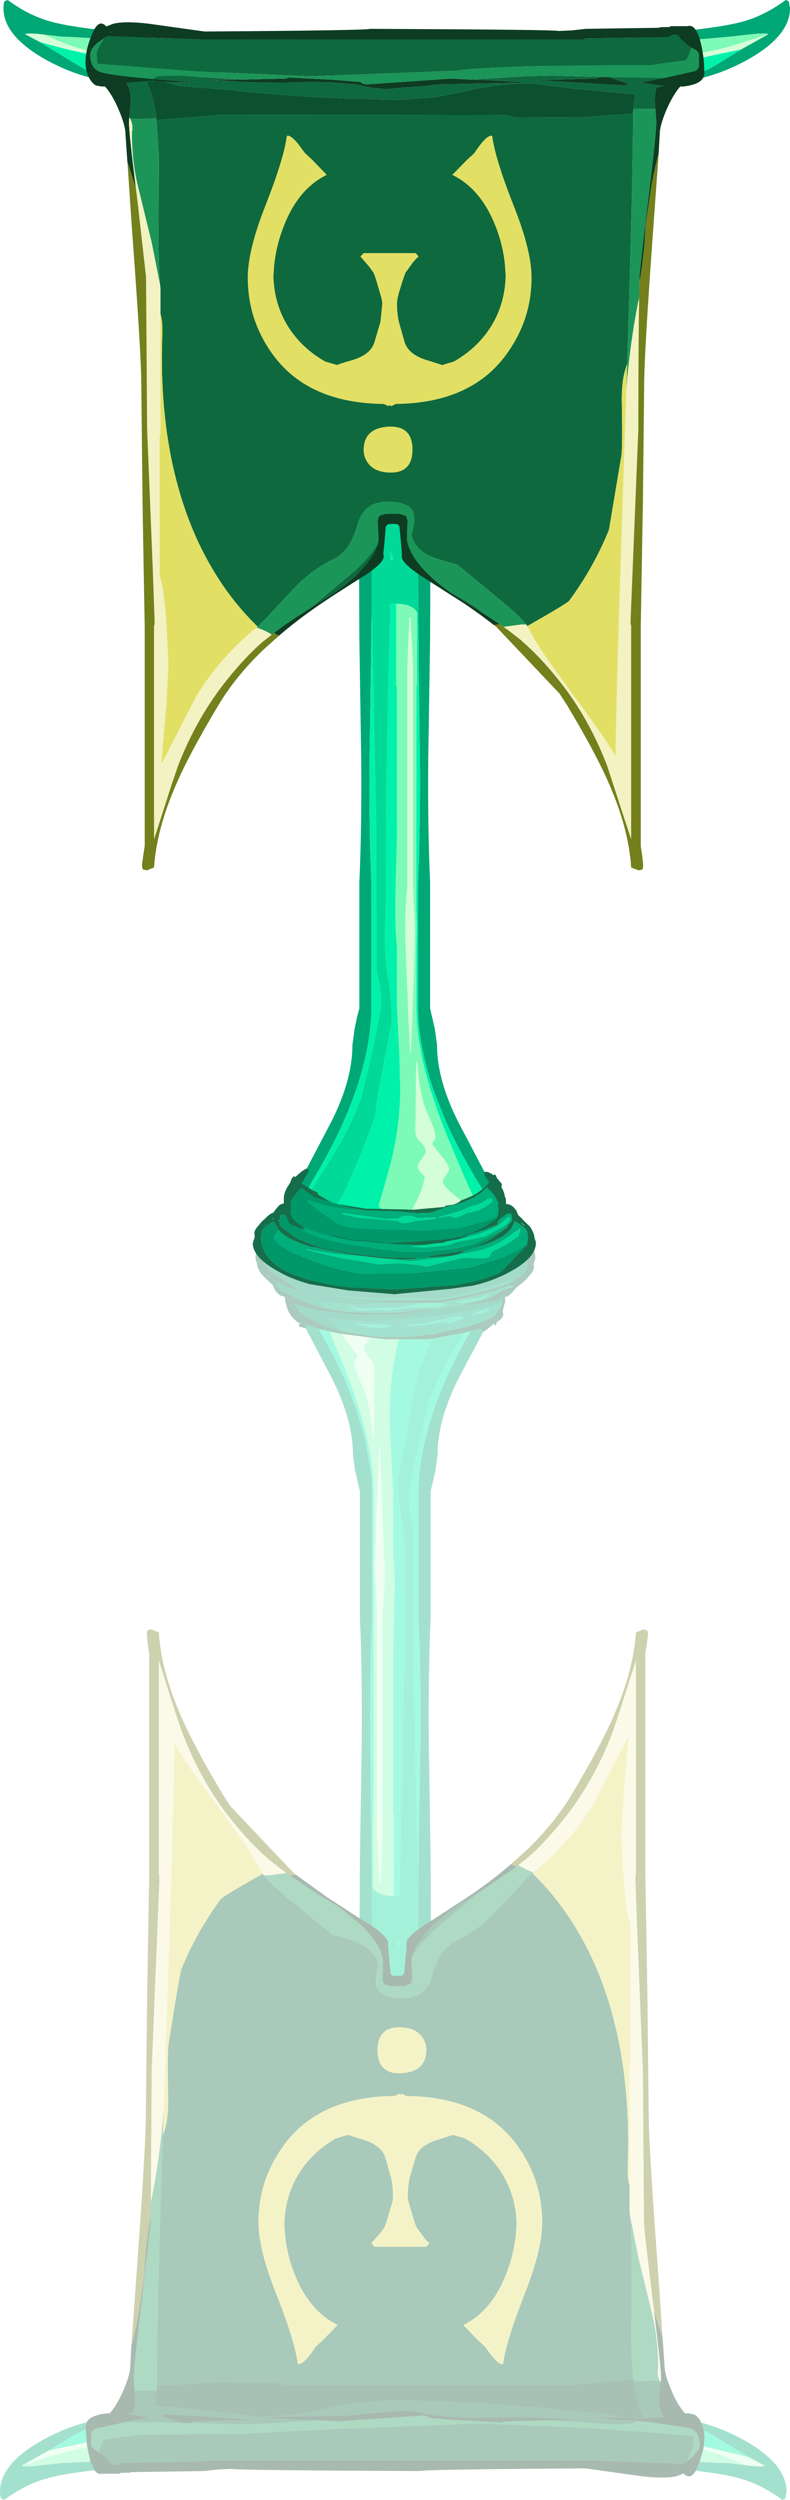 <?xml version="1.0" encoding="UTF-8" standalone="no"?>
<svg xmlns:ffdec="https://www.free-decompiler.com/flash" xmlns:xlink="http://www.w3.org/1999/xlink" ffdec:objectType="frame" height="468.15px" width="147.95px" xmlns="http://www.w3.org/2000/svg">
  <g transform="matrix(1.0, 0.0, 0.0, 1.0, -26.3, 50.35)">
    <use ffdec:characterId="924" height="242.1" transform="matrix(1.0, 0.0, 0.0, 1.0, 26.3, 175.7)" width="147.3" xlink:href="#sprite0"/>
    <use ffdec:characterId="925" height="242.4" transform="matrix(1.0, 0.0, 0.0, 1.0, 26.95, -50.35)" width="147.3" xlink:href="#shape1"/>
  </g>
  <defs>
    <g id="sprite0" transform="matrix(1.0, 0.0, 0.0, 1.0, 0.0, 0.0)">
      <use ffdec:characterId="923" height="242.1" transform="matrix(1.0, 0.0, 0.0, 1.0, 0.0, 0.0)" width="147.3" xlink:href="#shape0"/>
    </g>
    <g id="shape0" transform="matrix(1.0, 0.0, 0.0, 1.0, 0.0, 0.0)">
      <path d="M57.25 22.7 L57.15 22.75 57.1 22.65 56.05 22.4 55.95 21.85 56.35 21.85 55.9 21.6 55.9 21.7 54.8 20.75 54.55 20.35 54.35 20.1 Q53.7 19.1 53.6 18.1 L53.45 17.85 53.35 16.9 53.15 16.7 Q52.5 16.7 51.95 16.1 L51.5 15.55 51.1 14.65 50.5 14.05 49.95 13.55 48.95 12.55 48.75 12.25 Q48.15 11.3 48.1 10.45 L47.85 9.7 47.85 9.45 Q47.85 6.75 52.7 4.15 55.4 2.7 58.5 1.9 L59.45 1.65 63.65 1.05 73.85 0.0 74.0 0.0 74.25 0.0 82.7 0.7 84.45 1.05 89.65 1.9 92.9 2.95 95.4 4.15 Q100.25 6.75 100.25 9.45 L100.25 9.7 99.95 10.6 100.0 11.45 99.65 12.25 98.65 13.45 98.0 14.05 96.7 15.1 95.85 16.05 95.55 16.35 Q95.05 16.8 94.6 16.8 L94.6 17.7 94.15 19.45 94.25 20.05 Q94.25 20.85 93.15 21.45 L93.1 21.45 92.95 21.85 92.95 21.95 92.7 22.25 92.6 21.95 92.5 21.8 92.4 21.85 92.45 21.85 92.35 21.95 Q91.15 23.05 90.55 23.3 L90.4 23.3 90.1 22.8 90.2 22.7 88.75 23.05 88.1 23.25 87.0 23.5 80.95 24.65 79.95 24.75 74.7 24.75 72.3 24.75 69.4 24.45 64.05 23.75 61.7 23.3 59.85 22.85 59.65 22.8 57.4 22.0 57.25 22.0 57.2 22.0 57.25 22.3 57.25 22.7 M91.3 12.2 L91.45 12.25 91.65 12.3 92.0 12.45 92.65 12.7 91.95 13.1 90.95 12.45 90.85 12.25 90.55 11.9 91.3 12.2 M84.75 10.6 L86.55 11.15 86.55 11.2 84.85 10.75 82.7 10.25 81.85 10.1 81.05 10.05 81.0 10.05 80.6 10.05 79.7 9.95 79.6 9.95 79.55 9.9 77.0 9.7 76.9 9.7 76.75 9.65 76.7 9.65 75.5 9.55 71.95 9.65 64.75 10.2 63.35 10.4 Q61.05 10.9 59.45 11.5 L58.2 12.05 57.8 12.25 56.45 13.05 56.45 12.95 56.2 12.5 56.1 12.45 56.6 12.25 57.85 11.85 58.8 11.5 59.45 11.3 59.75 11.2 59.8 11.2 59.85 11.2 60.1 11.1 60.4 11.0 60.95 10.85 61.25 10.75 61.35 10.7 61.5 10.65 59.95 10.95 Q60.3 10.7 61.55 10.4 L63.25 10.05 63.45 10.0 64.1 9.85 64.25 9.85 65.2 9.55 66.5 9.45 68.6 9.15 69.05 9.15 74.05 9.3 79.75 9.85 80.9 9.85 82.05 10.0 82.7 10.1 84.75 10.6 M53.45 11.4 L53.4 11.35 53.25 11.3 53.3 11.3 Q54.45 10.3 56.45 9.55 L58.05 9.0 59.45 8.6 59.8 8.5 59.45 8.65 Q57.95 9.25 56.55 10.05 L56.15 10.25 54.2 11.6 53.45 11.4 M94.2 11.75 L94.15 11.8 92.9 10.85 92.05 10.3 90.05 9.5 87.8 8.65 82.7 7.65 76.6 6.9 73.8 6.75 70.0 6.75 70.0 6.65 70.0 6.55 71.65 6.5 73.0 6.5 74.0 6.55 75.35 6.65 76.8 6.75 77.1 6.75 78.8 6.95 78.85 6.95 82.7 7.45 88.2 8.55 89.2 8.85 88.35 8.5 Q90.2 8.95 91.65 9.55 L92.9 10.05 94.75 11.2 94.6 11.35 94.2 11.75 M67.2 6.85 L68.2 7.0 64.1 7.65 60.95 8.15 61.05 8.05 61.15 8.0 Q61.7 7.45 63.6 7.1 L66.9 6.85 67.2 6.85 M96.4 13.5 L96.95 13.2 97.55 12.9 98.25 12.25 98.3 12.2 Q98.8 11.55 98.8 10.4 L98.7 9.7 Q98.2 5.9 92.9 3.7 L89.65 2.6 85.5 1.75 82.7 1.35 74.25 0.95 74.15 0.95 73.85 0.95 62.6 1.75 59.45 2.35 58.5 2.6 57.75 2.8 57.55 2.9 57.3 2.95 56.9 3.05 56.3 3.3 55.75 3.5 55.65 3.5 55.35 3.65 55.0 3.8 54.85 3.85 54.7 3.9 54.6 3.95 54.5 4.0 49.5 9.1 49.5 9.3 49.4 9.7 49.35 10.4 49.35 10.55 Q50.05 11.65 51.75 12.85 L56.25 15.8 Q53.65 15.0 51.7 13.85 L51.7 14.05 Q51.7 15.25 53.55 16.15 L54.95 16.75 Q55.95 17.55 57.65 17.95 L58.1 18.05 58.35 18.25 58.3 18.25 60.2 18.8 62.55 19.3 65.25 19.65 71.3 19.85 74.75 19.75 78.75 19.25 Q84.9 19.0 90.6 17.35 L92.05 16.9 Q92.4 16.6 93.0 16.25 94.15 15.6 94.75 15.3 L94.8 15.3 95.7 15.1 96.15 14.75 95.35 14.9 95.85 14.45 93.05 15.5 Q89.25 16.7 82.25 17.9 L82.1 17.9 80.0 17.9 72.5 17.9 71.95 17.85 65.85 17.15 59.95 16.4 60.0 16.25 60.05 16.3 60.9 16.45 65.25 17.0 70.55 17.55 82.35 17.45 Q91.95 15.9 96.2 13.85 L96.4 13.5 M94.05 18.0 L94.25 16.85 92.95 17.55 91.9 17.7 91.6 17.65 91.55 17.6 91.05 17.7 89.5 18.05 74.6 20.1 67.5 20.2 60.75 19.5 59.65 19.3 59.6 19.25 56.4 18.55 56.1 18.45 55.2 18.15 Q55.65 19.45 57.4 20.6 L57.85 20.85 58.3 21.0 58.35 21.05 59.85 21.85 61.3 22.45 63.9 23.25 64.4 23.35 69.6 24.15 71.5 24.3 76.85 24.3 81.3 23.8 87.3 22.45 87.75 22.35 88.8 22.0 89.3 21.85 Q92.8 20.7 93.15 19.6 L93.7 18.75 94.05 18.0 M61.55 10.7 L61.45 10.75 61.9 10.65 61.65 10.65 61.55 10.7 M49.85 12.65 L50.05 12.85 50.35 13.1 50.7 13.3 49.85 12.65" fill="#166d4a" fill-opacity="0.357" fill-rule="evenodd" stroke="none"/>
      <path d="M90.85 12.25 L90.95 12.45 91.95 13.1 92.65 12.7 92.0 12.45 91.65 12.3 91.45 12.25 91.3 12.2 91.45 12.15 91.1 11.9 Q88.2 10.1 81.3 9.0 L72.9 7.9 68.75 7.85 Q61.85 8.4 59.05 9.45 57.45 10.05 54.45 11.7 L54.35 11.65 56.15 10.25 56.55 10.05 Q57.95 9.25 59.45 8.65 L59.8 8.5 59.45 8.6 58.05 9.0 Q58.4 8.8 58.7 8.7 L61.2 7.9 61.15 8.0 61.05 8.05 60.95 8.15 64.1 7.65 68.2 7.0 67.2 6.85 68.75 6.65 70.0 6.65 70.0 6.75 73.8 6.75 76.6 6.9 82.7 7.65 87.8 8.65 90.05 9.5 92.05 10.3 92.9 10.85 94.15 11.8 94.2 11.75 94.75 11.65 96.15 11.1 96.35 10.6 Q96.35 8.85 89.1 6.15 81.75 3.45 78.0 3.85 L71.4 3.85 60.05 5.0 54.05 6.85 Q52.8 7.25 51.05 8.2 L49.8 9.05 51.65 10.2 Q51.15 10.5 51.15 10.7 L51.05 11.0 52.35 11.1 52.7 10.85 53.3 11.3 53.25 11.3 53.4 11.35 53.45 11.4 55.0 12.55 56.2 12.5 56.45 12.95 56.45 13.05 57.8 12.25 58.2 12.05 59.45 11.5 Q61.05 10.9 63.35 10.4 L64.75 10.2 71.95 9.65 75.8 9.65 76.7 9.65 76.75 9.65 76.9 9.7 77.0 9.7 79.55 9.9 79.6 9.95 79.7 9.95 80.6 10.05 81.0 10.05 81.05 10.05 82.7 10.25 84.85 10.75 86.55 11.2 86.55 11.15 84.75 10.6 Q88.35 11.25 90.4 12.25 L90.5 12.3 90.85 12.25 M60.2 18.8 L58.3 18.25 58.35 18.25 58.1 18.05 57.65 17.95 Q55.95 17.55 54.95 16.75 L53.55 16.15 Q51.7 15.25 51.7 14.05 L51.7 13.85 Q53.65 15.0 56.25 15.8 L51.75 12.85 Q50.05 11.65 49.35 10.55 L49.35 10.4 49.4 9.7 49.5 9.3 49.5 9.1 54.5 4.0 54.6 3.95 54.7 3.9 54.85 3.85 55.0 3.8 55.35 3.65 55.65 3.5 55.75 3.5 56.3 3.3 56.9 3.05 57.3 2.95 57.55 2.9 57.75 2.8 58.5 2.6 59.45 2.35 62.6 1.75 73.85 0.95 74.15 0.95 74.25 0.95 82.7 1.35 85.5 1.75 89.65 2.6 92.9 3.7 Q98.2 5.9 98.7 9.7 L98.8 10.4 Q98.8 11.55 98.3 12.2 L98.25 12.25 97.55 12.9 96.95 13.2 96.4 13.5 92.85 14.6 Q85.55 16.7 82.4 17.1 L68.7 17.05 60.9 16.45 60.05 16.3 60.0 16.25 59.95 16.4 65.85 17.15 71.95 17.85 68.2 18.25 66.0 18.25 59.2 17.6 59.8 18.0 Q60.35 18.25 60.35 18.35 L60.2 18.8 M81.35 12.25 L81.0 12.2 75.8 12.0 71.8 11.95 70.35 11.8 69.0 11.75 61.95 12.25 60.0 12.65 66.85 13.3 79.2 13.3 84.15 12.9 81.35 12.25 M64.4 23.35 L63.9 23.25 61.3 22.45 59.85 21.85 58.35 21.05 58.3 21.0 57.85 20.85 57.4 20.6 Q55.65 19.45 55.2 18.15 L56.1 18.45 56.4 18.55 59.6 19.25 59.65 19.3 60.75 19.5 67.5 20.2 74.6 20.1 89.5 18.05 91.05 17.7 91.55 17.6 91.6 17.65 91.9 17.7 92.95 17.55 94.25 16.85 94.05 18.0 92.0 18.5 Q82.95 20.65 77.7 20.65 L69.2 21.45 62.2 21.0 61.4 20.95 62.45 21.85 63.85 23.0 64.15 23.2 64.4 23.35 M61.25 10.75 L60.95 10.85 60.4 11.0 60.1 11.1 59.85 11.2 59.85 11.15 61.25 10.75" fill="#009769" fill-opacity="0.357" fill-rule="evenodd" stroke="none"/>
      <path d="M90.85 12.25 L90.5 12.3 90.4 12.25 Q88.35 11.25 84.75 10.6 L82.7 10.1 82.05 10.0 80.9 9.85 79.75 9.85 74.05 9.3 69.05 9.15 71.3 8.9 69.9 8.75 68.25 8.65 63.95 9.15 62.15 9.8 59.55 10.25 57.15 10.8 55.05 11.9 55.8 12.25 Q56.9 11.65 58.3 11.2 L61.55 10.4 Q60.3 10.7 59.95 10.95 L61.5 10.65 61.35 10.7 61.25 10.75 59.85 11.15 59.85 11.2 59.8 11.2 59.75 11.2 59.45 11.3 58.8 11.5 57.85 11.85 56.6 12.25 56.1 12.45 56.2 12.5 55.0 12.55 53.45 11.4 54.2 11.6 56.15 10.25 54.35 11.65 54.45 11.7 Q57.45 10.05 59.05 9.45 61.85 8.4 68.75 7.85 L72.9 7.9 81.3 9.0 Q88.2 10.1 91.1 11.9 L91.45 12.15 91.3 12.2 90.55 11.9 90.85 12.25 M82.7 10.25 L81.05 10.05 81.85 10.1 82.7 10.25 M76.7 9.65 L75.8 9.65 71.95 9.65 75.5 9.55 76.7 9.65 M53.3 11.3 L52.7 10.85 53.85 10.05 Q55.75 8.8 58.45 8.1 L65.0 6.85 71.05 6.1 75.65 6.55 77.1 6.75 76.8 6.75 75.35 6.65 74.0 6.55 73.0 6.5 71.65 6.5 70.0 6.55 70.0 6.65 68.75 6.65 67.2 6.85 66.9 6.85 63.6 7.1 Q61.7 7.45 61.15 8.0 L61.2 7.9 58.7 8.7 Q58.4 8.8 58.05 9.0 L56.45 9.55 Q54.45 10.3 53.3 11.3 M51.65 10.2 L49.8 9.05 51.05 8.2 Q52.8 7.25 54.05 6.85 L60.05 5.0 71.4 3.85 78.0 3.85 Q81.75 3.45 89.1 6.15 96.35 8.85 96.35 10.6 L96.15 11.1 94.75 11.65 94.2 11.75 94.6 11.35 94.75 11.2 92.9 10.05 91.65 9.55 Q90.2 8.95 88.35 8.5 L89.2 8.85 88.2 8.55 82.7 7.45 78.85 6.95 84.85 7.45 89.0 8.1 90.25 8.35 90.3 8.45 90.35 8.25 Q90.35 7.95 84.0 6.7 L76.85 5.5 73.55 5.8 69.9 5.45 68.1 5.15 64.65 5.95 61.4 6.8 57.9 6.65 Q56.7 6.65 56.45 7.05 L55.75 8.0 53.3 9.25 51.65 10.2 M96.4 13.5 L96.2 13.85 Q91.95 15.9 82.35 17.45 L70.55 17.55 65.25 17.0 60.9 16.45 68.7 17.05 82.4 17.1 Q85.55 16.7 92.85 14.6 L96.4 13.5 M71.95 17.85 L72.5 17.9 80.0 17.9 78.15 18.1 74.6 18.85 67.1 19.0 65.55 18.6 65.3 18.65 65.35 18.7 Q66.0 18.75 66.4 19.2 67.4 19.5 71.75 19.2 L72.05 19.35 72.6 19.45 74.25 19.15 77.45 18.8 79.95 18.85 Q82.65 18.8 83.8 18.25 L82.1 17.9 82.25 17.9 Q89.25 16.7 93.05 15.5 L95.85 14.45 95.35 14.9 95.1 15.05 95.1 15.1 95.05 15.1 95.05 15.15 Q94.95 15.15 94.8 15.3 L94.75 15.3 Q94.15 15.6 93.0 16.25 92.4 16.6 92.05 16.9 L90.6 17.35 Q84.9 19.0 78.75 19.25 L74.75 19.75 71.3 19.85 65.25 19.65 62.55 19.3 60.2 18.8 60.35 18.35 Q60.35 18.25 59.8 18.0 L59.2 17.6 66.0 18.25 68.2 18.25 71.95 17.85 M81.35 12.25 L84.15 12.9 79.2 13.3 66.85 13.3 60.0 12.65 61.95 12.25 69.0 11.75 70.35 11.8 71.8 11.95 75.8 12.0 81.0 12.2 81.35 12.25 M86.5 17.95 L90.2 17.3 91.75 16.35 89.75 17.05 85.25 17.8 86.5 17.95 M64.4 23.35 L64.15 23.2 63.85 23.0 62.45 21.85 61.4 20.95 62.2 21.0 69.2 21.45 77.7 20.65 Q82.95 20.65 92.0 18.5 L94.05 18.0 93.7 18.75 93.15 19.6 Q92.8 20.7 89.3 21.85 L88.8 22.0 87.75 22.35 87.3 22.45 81.3 23.8 76.85 24.3 71.5 24.3 69.6 24.15 64.4 23.35 M88.35 20.1 L88.35 20.25 90.5 19.75 Q91.5 19.45 91.75 19.2 L91.4 18.9 90.0 19.45 88.35 20.1 M83.55 21.65 L83.9 21.8 Q84.85 21.8 86.9 20.65 L86.85 20.6 Q85.75 20.2 83.55 20.9 L78.95 21.85 75.8 22.05 76.55 22.25 77.85 22.3 80.95 21.85 83.2 21.5 83.55 21.65 M69.3 21.9 L66.65 21.9 66.65 21.95 68.35 22.35 69.1 22.5 71.7 22.65 73.7 22.3 72.2 22.0 69.3 21.9" fill="#00ae7a" fill-opacity="0.357" fill-rule="evenodd" stroke="none"/>
      <path d="M80.95 24.65 L87.0 23.5 86.8 23.8 Q82.4 30.75 80.35 36.35 76.55 51.8 76.55 54.8 L76.85 57.75 Q77.2 59.8 77.45 60.3 L77.45 71.6 77.5 71.9 77.5 87.8 Q77.9 111.75 78.25 123.8 L78.3 127.4 78.35 127.3 78.35 130.6 78.35 131.65 78.35 135.25 Q76.15 136.85 76.1 137.8 L76.1 137.85 76.15 138.6 75.9 140.9 75.7 143.55 75.6 143.6 75.35 143.9 75.05 143.95 74.4 144.0 73.75 143.95 73.45 143.9 73.2 143.6 73.15 143.55 72.9 140.9 72.7 138.6 72.7 137.85 Q72.7 136.75 69.7 134.65 L69.7 134.35 69.65 134.1 69.6 127.15 69.85 127.45 69.9 127.55 Q70.8 128.95 73.7 129.05 L74.05 129.05 74.9 129.0 74.95 123.95 75.7 87.95 75.7 72.05 75.85 66.35 Q75.85 62.2 75.2 58.5 74.6 54.8 74.6 50.75 L76.1 42.85 77.6 33.85 Q77.6 32.7 80.95 24.65 M52.7 10.85 L52.35 11.1 51.05 11.0 51.15 10.7 Q51.15 10.5 51.65 10.2 L53.3 9.25 55.75 8.0 56.45 7.05 Q56.7 6.65 57.9 6.65 L61.4 6.8 64.65 5.95 68.1 5.15 69.9 5.45 73.55 5.8 76.85 5.5 84.0 6.7 Q90.35 7.95 90.35 8.25 L90.3 8.45 90.25 8.35 89.0 8.1 84.85 7.45 78.85 6.95 78.8 6.95 77.1 6.75 75.65 6.55 71.05 6.1 65.0 6.85 58.45 8.1 Q55.75 8.8 53.85 10.05 L52.7 10.85 M80.0 17.9 L82.1 17.9 83.8 18.25 Q82.65 18.8 79.95 18.85 L77.45 18.8 74.25 19.15 72.6 19.45 72.05 19.35 71.75 19.2 Q67.4 19.5 66.4 19.2 66.0 18.75 65.35 18.7 L65.3 18.65 65.55 18.6 67.1 19.0 74.6 18.85 78.15 18.1 80.0 17.9 M95.35 14.9 L96.15 14.75 95.7 15.1 94.8 15.3 Q94.95 15.15 95.05 15.15 L95.05 15.1 95.1 15.1 95.1 15.05 95.35 14.9 M86.5 17.95 L85.25 17.8 89.75 17.05 91.75 16.35 90.2 17.3 86.5 17.95 M83.55 21.65 L83.2 21.5 80.95 21.85 77.85 22.3 76.55 22.25 75.8 22.05 78.95 21.85 83.55 20.9 Q85.75 20.2 86.85 20.6 L86.9 20.65 Q84.85 21.8 83.9 21.8 L83.55 21.65 M88.35 20.1 L90.0 19.45 91.4 18.9 91.75 19.2 Q91.5 19.45 90.5 19.75 L88.35 20.25 88.35 20.1 M69.05 9.15 L68.6 9.15 66.5 9.45 65.2 9.55 64.25 9.85 64.1 9.85 63.45 10.0 63.25 10.05 61.55 10.4 58.3 11.2 Q56.9 11.65 55.8 12.25 L55.05 11.9 57.15 10.8 59.55 10.25 62.15 9.8 63.95 9.15 68.25 8.65 69.9 8.75 71.3 8.9 69.05 9.15 M69.3 21.9 L72.2 22.0 73.7 22.3 71.7 22.65 69.1 22.5 68.35 22.35 66.65 21.95 66.65 21.9 69.3 21.9 M74.85 138.75 L74.85 137.25 74.2 137.3 74.85 138.75" fill="#00d998" fill-opacity="0.357" fill-rule="evenodd" stroke="none"/>
      <path d="M59.65 22.8 L59.85 22.85 61.7 23.3 64.15 29.2 Q70.0 43.6 69.95 53.3 L69.95 65.1 Q69.8 66.4 69.9 69.0 L70.0 71.9 69.95 113.7 69.85 113.9 69.85 127.45 69.6 127.15 69.55 118.1 69.3 100.0 Q69.2 87.1 69.65 76.9 L69.65 52.65 69.6 51.45 69.45 49.6 68.3 43.2 66.65 37.65 64.45 32.05 64.45 32.1 Q62.45 27.6 59.65 22.8 M74.7 24.75 L79.95 24.75 80.95 24.65 Q77.6 32.7 77.6 33.85 L76.1 42.85 74.6 50.75 Q74.6 54.8 75.2 58.5 75.85 62.2 75.85 66.35 L75.7 72.05 75.7 87.95 74.95 123.95 74.9 129.0 74.05 129.05 73.7 129.05 73.75 128.7 73.75 113.7 73.6 113.45 73.6 85.4 73.9 71.75 Q73.9 67.05 73.6 64.85 L73.6 53.3 73.15 44.35 Q73.0 42.55 73.0 38.15 73.0 31.6 74.7 24.75 M87.0 23.5 L88.1 23.25 Q78.85 39.4 78.4 52.65 L78.4 76.9 Q78.85 87.1 78.75 100.0 L78.4 122.85 78.35 127.3 78.3 127.4 78.25 123.8 Q77.9 111.75 77.5 87.8 L77.5 71.9 77.45 71.6 77.45 60.3 Q77.2 59.8 76.85 57.75 L76.55 54.8 Q76.55 51.8 80.35 36.35 82.4 30.75 86.8 23.8 L87.0 23.5 M74.85 138.75 L74.2 137.3 74.85 137.25 74.85 138.75 M140.7 234.35 L140.4 234.2 138.4 233.65 131.8 232.1 131.95 230.3 131.8 229.05 134.2 230.4 140.7 234.35 M16.25 231.35 L9.1 232.85 13.1 230.4 16.05 228.8 16.25 231.35" fill="#00f2aa" fill-opacity="0.357" fill-rule="evenodd" stroke="none"/>
      <path d="M90.55 23.3 L86.6 30.7 Q81.95 39.3 81.95 46.4 L81.55 49.35 80.65 53.25 80.65 76.9 Q80.2 86.85 80.3 99.7 L80.65 122.5 80.7 133.7 79.45 134.45 78.35 135.25 78.35 131.65 78.35 130.6 78.35 127.3 78.4 122.85 78.75 100.0 Q78.85 87.1 78.4 76.9 L78.4 52.65 Q78.85 39.4 88.1 23.25 L88.75 23.05 90.2 22.7 90.1 22.8 90.4 23.3 90.55 23.3 M131.35 227.65 Q135.3 228.7 139.15 230.8 147.3 235.3 147.3 240.55 L147.05 241.9 146.5 242.1 Q142.65 239.25 138.6 238.1 135.9 237.3 130.3 236.65 L130.65 235.85 131.0 235.0 135.15 235.2 135.7 235.2 135.75 235.2 136.6 235.25 139.6 235.6 139.85 235.65 140.35 235.7 Q142.9 235.95 143.25 235.7 L140.7 234.35 134.2 230.4 131.8 229.05 131.5 228.05 131.35 227.65 M17.7 236.55 L17.25 236.6 Q11.45 237.3 8.7 238.1 4.65 239.25 0.8 242.1 L0.25 241.9 Q0.0 241.6 0.0 240.55 0.0 235.3 8.15 230.8 12.1 228.65 16.25 227.55 L16.05 228.4 16.05 228.8 13.1 230.4 9.1 232.85 8.7 233.1 4.4 235.5 4.05 235.7 4.1 235.7 Q4.6 236.0 7.45 235.65 L11.6 235.2 16.95 234.95 17.7 236.55 M67.35 133.2 L67.4 122.5 67.75 99.7 Q67.85 86.85 67.4 76.9 L67.4 53.25 66.5 49.35 66.1 46.4 Q66.1 39.3 61.45 30.7 L57.25 22.7 57.25 22.3 57.2 22.0 57.25 22.0 57.4 22.0 59.65 22.8 Q62.45 27.6 64.45 32.1 L64.45 32.05 66.65 37.65 68.3 43.2 69.45 49.6 69.6 51.45 69.65 52.65 69.65 76.9 Q69.2 87.1 69.3 100.0 L69.55 118.1 69.6 127.15 69.65 134.1 69.65 134.65 69.4 134.45 67.35 133.2 M126.6 236.05 L127.3 236.05 127.3 236.1 126.6 236.05" fill="#00a876" fill-opacity="0.357" fill-rule="evenodd" stroke="none"/>
      <path d="M95.7 123.05 L98.65 120.4 Q103.85 115.4 107.1 109.95 112.6 100.75 115.0 95.1 118.6 86.9 119.1 79.65 L119.85 79.35 119.9 79.35 120.4 79.1 121.1 79.25 Q121.35 79.35 121.35 80.2 L121.1 82.05 120.85 83.65 120.85 124.65 121.05 135.8 121.25 147.8 121.5 171.05 Q121.6 176.9 123.05 196.65 L123.3 200.05 124.05 211.25 124.1 211.85 122.5 206.85 122.5 206.8 122.2 204.4 Q120.65 191.6 120.6 190.25 L120.4 161.8 119.35 135.8 119.0 126.0 119.0 125.15 119.1 125.0 119.1 84.9 115.75 95.35 114.6 98.7 Q111.1 107.7 105.55 114.65 102.05 119.05 98.7 121.95 L98.65 122.0 98.3 122.25 97.05 123.25 96.75 123.5 96.7 123.55 96.65 123.55 95.7 123.05 M24.6 213.3 L25.8 196.65 Q27.2 176.9 27.3 171.05 L27.55 147.8 27.95 124.65 27.95 83.65 27.7 82.05 27.5 80.2 Q27.5 79.35 27.7 79.25 27.85 79.1 28.4 79.1 L28.9 79.35 29.0 79.35 29.75 79.65 29.85 81.05 30.15 83.2 Q31.1 88.9 33.8 95.1 36.2 100.75 41.7 109.95 L43.15 112.2 54.95 124.65 55.45 125.05 54.35 125.2 53.65 124.7 53.0 124.25 50.35 122.2 50.1 121.95 Q46.75 119.05 43.25 114.65 37.7 107.7 34.25 98.7 33.55 97.05 29.75 84.9 L29.75 125.0 29.85 125.15 29.85 126.0 28.4 161.8 28.4 162.7 28.4 163.4 28.25 186.3 28.2 189.05 Q27.2 195.05 27.05 199.85 L26.05 206.65 Q25.4 210.55 24.6 213.3" fill="#73801c" fill-opacity="0.357" fill-rule="evenodd" stroke="none"/>
      <path d="M97.05 123.25 L98.3 122.25 98.65 122.0 98.7 121.95 Q102.05 119.05 105.55 114.65 111.1 107.7 114.6 98.7 L115.75 95.35 119.1 84.9 119.1 125.0 119.0 125.15 119.0 126.0 119.35 135.8 120.4 161.8 120.6 190.25 Q120.65 191.6 122.2 204.4 L122.5 206.8 122.5 206.85 Q123.8 217.25 123.8 219.25 L123.75 220.05 123.6 219.9 Q122.95 218.75 123.25 217.3 123.25 211.8 122.1 207.15 L119.55 196.7 117.95 188.65 117.95 188.5 117.9 188.2 117.9 183.3 117.9 160.9 118.05 160.4 118.05 134.25 Q117.2 131.85 116.75 124.85 116.4 120.05 116.4 117.45 L116.8 110.0 117.7 99.45 117.55 99.3 116.35 101.65 116.0 102.4 116.0 102.35 111.2 111.7 Q108.65 115.9 105.4 119.4 102.85 122.2 99.9 124.6 L98.65 124.1 97.05 123.25 M28.25 186.3 L28.4 163.4 28.4 162.7 28.4 161.8 29.85 126.0 29.85 125.15 29.75 125.0 29.75 84.9 Q33.55 97.05 34.25 98.7 37.7 107.7 43.25 114.65 46.75 119.05 50.1 121.95 L50.35 122.2 53.0 124.25 53.65 124.7 50.3 125.15 49.4 125.15 49.2 124.85 48.9 124.35 Q47.7 121.95 45.05 118.1 L40.9 112.35 Q34.55 103.85 32.65 100.45 32.7 107.3 31.1 155.75 L30.65 169.25 30.65 169.45 30.65 169.55 30.6 169.75 Q29.95 177.75 28.5 185.2 L28.25 186.3" fill="#f3f2c2" fill-opacity="0.357" fill-rule="evenodd" stroke="none"/>
      <path d="M61.7 23.3 L64.05 23.75 Q64.35 24.55 65.4 25.75 L67.0 27.8 66.7 28.4 Q66.4 28.6 66.4 29.0 66.4 30.4 67.8 33.35 69.35 36.5 69.8 43.25 L70.0 43.25 70.15 30.25 Q70.15 29.05 69.15 28.2 68.2 27.3 68.2 26.3 68.2 26.05 68.95 25.05 L69.4 24.45 72.3 24.75 74.7 24.75 Q73.0 31.6 73.0 38.15 73.0 42.55 73.15 44.35 L73.6 53.3 73.6 64.85 Q73.9 67.05 73.9 71.75 L73.6 85.4 73.6 113.45 73.75 113.7 73.75 128.7 73.7 129.05 Q70.8 128.95 69.9 127.55 L69.85 127.45 69.85 113.9 69.95 113.7 70.0 71.9 69.9 69.0 Q69.8 66.4 69.95 65.1 L69.95 53.3 Q70.0 43.6 64.15 29.2 L61.7 23.3 M71.15 45.05 L71.0 45.2 70.45 59.05 70.25 67.85 70.6 75.9 70.6 117.0 71.05 126.45 71.3 126.45 71.65 117.2 71.65 76.1 Q72.05 71.95 72.05 67.95 L71.15 45.05 M131.7 232.7 L134.25 233.4 137.5 234.65 139.6 235.6 136.6 235.25 135.75 235.2 135.7 235.2 135.15 235.2 131.0 235.0 131.7 232.7 M16.35 232.25 L16.9 234.75 16.95 234.95 11.6 235.2 7.45 235.65 Q4.6 236.0 4.1 235.7 L5.9 235.1 Q12.4 232.9 16.35 232.25" fill="#7efab7" fill-opacity="0.357" fill-rule="evenodd" stroke="none"/>
      <path d="M64.05 23.75 L69.4 24.45 68.95 25.05 Q68.2 26.05 68.2 26.3 68.2 27.3 69.15 28.2 70.15 29.05 70.15 30.25 L70.0 43.25 69.8 43.25 Q69.35 36.5 67.8 33.35 66.4 30.4 66.4 29.0 66.4 28.6 66.7 28.4 L67.0 27.8 65.4 25.75 Q64.35 24.55 64.05 23.75 M71.15 45.05 L72.05 67.95 Q72.05 71.95 71.65 76.1 L71.65 117.2 71.3 126.45 71.05 126.45 70.6 117.0 70.6 75.9 70.25 67.85 70.45 59.05 71.0 45.2 71.15 45.05 M131.7 232.7 L131.8 232.1 138.4 233.65 140.4 234.2 140.7 234.35 143.25 235.7 Q142.9 235.95 140.35 235.7 L139.85 235.65 139.6 235.6 137.5 234.65 134.25 233.4 131.7 232.7 M16.35 232.25 Q12.4 232.9 5.9 235.1 L4.1 235.7 4.05 235.7 4.4 235.5 8.7 233.1 9.1 232.85 16.25 231.35 16.35 232.25" fill="#d4fed7" fill-opacity="0.357" fill-rule="evenodd" stroke="none"/>
      <path d="M30.65 169.55 L30.65 169.45 30.65 169.25 31.1 155.75 Q32.7 107.3 32.65 100.45 34.55 103.85 40.9 112.35 L45.05 118.1 Q47.7 121.95 48.9 124.35 L49.2 124.85 Q41.65 129.15 41.35 129.6 36.75 135.85 33.9 142.9 32.9 148.15 31.6 156.65 31.35 158.05 31.5 166.6 31.6 171.2 30.5 173.9 L30.65 169.55 M117.9 183.3 Q117.45 181.9 117.55 179.4 118.0 167.15 115.95 156.65 113.6 144.8 108.3 135.8 104.7 129.6 99.7 124.75 L99.9 124.6 Q102.85 122.2 105.4 119.4 108.65 115.9 111.2 111.7 L116.0 102.35 116.0 102.4 116.35 101.65 117.55 99.3 117.7 99.45 116.8 110.0 116.4 117.45 Q116.4 120.05 116.75 124.85 117.2 131.85 118.05 134.25 L118.05 160.4 117.9 160.9 117.9 183.3 M79.2 155.6 Q79.85 156.65 79.85 157.8 79.85 161.9 75.25 162.2 70.7 162.45 70.7 157.9 70.7 153.6 74.75 153.6 77.9 153.6 79.2 155.6 M76.1 166.45 Q90.65 166.6 97.25 176.25 101.55 182.5 101.55 190.1 101.55 195.1 98.4 203.2 94.8 212.3 94.25 216.55 L94.15 216.7 Q93.15 216.75 91.3 214.05 L90.8 213.4 89.45 212.15 86.75 209.35 Q92.0 206.8 94.7 200.0 96.55 195.4 96.7 190.8 L96.75 190.8 Q96.7 184.9 93.6 180.35 91.15 176.75 87.05 174.4 L85.0 173.8 84.85 173.75 82.2 174.6 Q78.6 175.6 77.85 177.95 L76.7 181.85 Q76.4 183.45 76.35 185.3 L76.5 186.25 77.55 189.8 77.95 190.95 78.8 192.15 Q79.75 193.5 80.45 194.05 L80.05 194.5 Q79.8 194.65 79.8 194.7 L70.15 194.7 69.9 194.5 69.55 194.05 71.2 192.15 72.05 190.95 72.45 189.8 73.5 186.25 73.6 185.3 Q73.6 183.45 73.25 181.85 L72.15 177.95 Q71.35 175.6 67.8 174.6 L65.15 173.75 64.95 173.8 62.95 174.4 Q58.85 176.75 56.4 180.35 53.3 184.9 53.25 190.8 L53.3 190.8 Q53.4 195.4 55.25 200.0 58.0 206.8 63.25 209.35 L60.5 212.15 59.15 213.4 58.7 214.05 Q56.85 216.75 55.85 216.7 L55.75 216.55 Q55.2 212.3 51.6 203.2 48.4 195.1 48.4 190.1 48.4 182.5 52.75 176.25 59.35 166.6 73.85 166.45 L74.8 166.05 75.0 166.25 75.2 166.05 Q75.7 166.15 76.1 166.45" fill="#e2df65" fill-opacity="0.357" fill-rule="evenodd" stroke="none"/>
      <path d="M80.7 133.7 L87.6 129.2 Q92.05 126.2 95.7 123.05 L96.65 123.55 96.7 123.55 90.95 127.5 89.65 128.35 89.6 128.4 88.05 129.35 Q83.45 132.15 80.7 134.9 L79.9 135.75 78.35 137.8 Q77.55 139.05 77.2 140.25 L77.05 141.05 77.2 144.1 77.2 144.4 77.3 144.55 77.15 144.7 76.9 145.45 76.1 145.75 75.9 145.85 75.65 145.9 74.4 145.9 74.05 145.9 72.9 145.85 72.7 145.75 71.9 145.45 71.65 144.7 71.5 144.55 71.65 144.4 71.65 144.1 71.75 141.05 Q71.4 138.95 69.65 136.7 L68.9 135.75 67.35 134.2 63.5 131.1 60.75 129.35 56.6 126.7 54.35 125.2 55.45 125.05 61.2 129.2 67.35 133.2 69.4 134.45 69.65 134.65 69.7 134.65 Q72.7 136.75 72.7 137.85 L72.7 138.6 72.9 140.9 73.15 143.55 73.2 143.6 73.45 143.9 73.75 143.95 74.4 144.0 75.05 143.95 75.35 143.9 75.6 143.6 75.7 143.55 75.9 140.9 76.15 138.6 76.1 137.85 76.1 137.8 Q76.15 136.85 78.35 135.25 L79.45 134.45 80.7 133.7 M124.1 211.85 L124.45 216.95 Q124.45 218.65 125.85 221.85 127.0 224.5 128.3 225.9 L128.95 225.9 130.0 226.1 Q130.8 226.55 131.35 227.65 L131.5 228.05 131.8 229.05 131.95 230.3 131.8 232.1 131.7 232.7 131.0 235.0 130.65 235.85 130.3 236.65 Q129.25 238.45 128.05 237.15 L126.75 237.65 Q124.55 238.2 120.0 237.65 L109.65 236.2 Q79.1 236.4 78.65 236.7 43.75 236.55 43.35 236.3 L40.95 236.4 38.25 236.7 24.45 236.9 24.45 237.0 22.5 237.05 22.4 237.2 19.2 237.2 Q18.35 237.45 17.7 236.55 L16.95 234.95 16.9 234.75 16.35 232.25 16.25 231.35 16.05 228.8 16.05 228.4 16.25 227.55 Q16.65 226.75 18.0 226.3 L18.95 226.05 19.9 225.9 20.4 225.9 20.55 225.9 Q21.8 224.5 23.0 221.85 24.4 218.65 24.4 216.95 L24.6 213.3 Q25.4 210.55 26.05 206.65 L27.05 199.85 Q27.2 195.05 28.2 189.05 L28.2 190.25 26.6 204.4 Q25.05 217.0 25.05 219.25 L25.2 221.7 25.25 221.95 25.25 224.4 25.15 225.1 25.0 225.7 23.6 226.0 27.9 226.6 27.5 226.7 24.1 227.4 23.6 227.5 17.95 228.75 Q17.2 229.05 17.05 229.65 L17.05 231.25 17.05 231.75 17.15 232.15 17.9 232.85 18.45 233.15 Q19.3 233.7 20.15 234.55 L21.05 235.5 21.0 235.55 21.85 235.65 22.85 235.15 38.25 234.9 38.7 234.7 110.25 234.7 127.95 235.35 128.4 235.0 128.75 234.75 129.7 234.05 130.95 232.55 131.05 231.95 131.05 231.85 Q131.05 229.35 129.25 228.65 L122.2 227.6 119.3 227.3 118.65 227.25 116.05 227.15 111.8 226.75 Q112.0 226.65 115.45 226.7 L116.95 226.75 118.35 226.85 119.05 226.95 119.1 227.0 124.35 226.6 124.3 226.55 124.05 226.15 123.8 225.7 123.65 225.1 Q123.35 223.95 123.55 221.95 L123.75 220.05 123.8 219.25 Q123.8 217.25 122.5 206.85 L124.1 211.85 M102.75 227.2 L94.35 227.4 94.2 227.45 94.0 227.6 85.25 227.15 80.4 226.75 80.05 226.45 79.3 226.3 74.15 226.65 63.3 227.4 60.0 227.2 56.75 227.1 50.3 226.75 Q50.45 226.7 50.55 226.6 L65.85 226.3 66.3 226.25 68.55 225.95 73.0 225.65 75.6 225.4 78.3 225.65 81.5 226.3 85.6 226.65 Q90.25 226.85 94.45 226.6 L96.1 226.6 101.4 226.7 108.35 227.1 102.75 227.2 M35.5 227.7 L35.4 227.75 34.15 227.65 33.1 227.4 32.95 227.35 Q31.75 227.0 30.05 226.3 L31.1 226.1 35.45 226.35 47.65 227.1 36.25 227.4 35.95 227.55 35.5 227.7 M126.6 236.05 L127.3 236.1 127.3 236.05 126.6 236.05" fill="#0d3c22" fill-opacity="0.357" fill-rule="evenodd" stroke="none"/>
      <path d="M53.65 124.7 L54.35 125.2 56.6 126.7 57.15 127.1 58.75 128.3 63.5 131.1 67.35 134.2 68.9 135.75 69.65 136.7 Q71.4 138.95 71.75 141.05 L71.65 144.1 71.65 144.4 71.5 144.55 71.65 144.7 71.9 145.45 72.7 145.75 72.9 145.85 74.05 145.9 74.4 145.9 75.65 145.9 75.9 145.85 76.1 145.75 76.9 145.45 77.15 144.7 77.3 144.55 77.2 144.4 77.2 144.1 77.05 141.05 77.2 140.25 78.35 138.55 80.7 135.95 81.05 135.6 89.6 128.4 89.65 128.35 90.95 127.5 96.7 123.55 96.75 123.5 97.05 123.25 98.65 124.1 99.9 124.6 99.7 124.75 98.65 125.75 93.7 131.05 Q89.9 135.3 85.55 137.35 82.35 138.85 80.95 143.95 L80.75 144.65 Q80.0 146.7 78.35 147.55 77.3 148.05 76.0 148.15 L75.4 148.15 75.1 148.15 Q72.45 148.1 71.3 147.2 L70.55 146.2 70.4 145.6 Q70.2 144.2 70.85 142.05 70.6 140.65 69.7 139.6 68.8 138.65 67.35 137.95 L66.45 137.55 Q64.5 136.8 62.3 136.35 L54.4 129.85 Q50.7 126.85 49.4 125.15 L50.3 125.15 53.65 124.7 M30.5 173.9 Q29.4 208.55 29.4 220.55 L29.4 220.8 29.35 221.7 27.5 221.7 25.2 221.7 25.05 219.25 Q25.05 217.0 26.6 204.4 L28.2 190.25 28.2 189.05 28.25 186.3 28.5 185.2 Q29.95 177.75 30.6 169.75 L30.65 169.55 30.5 173.9 M118.65 219.6 Q118.3 216.8 118.2 213.2 L118.25 199.55 Q118.3 192.25 117.95 188.65 L119.55 196.7 122.1 207.15 Q123.25 211.8 123.25 217.3 122.95 218.75 123.6 219.9 L122.25 219.8 118.7 219.95 118.65 219.6 M128.4 235.0 L128.6 234.75 129.0 234.05 129.8 232.35 129.85 231.95 129.85 231.8 129.75 230.45 129.65 230.15 120.0 229.35 111.35 228.75 107.2 228.5 89.85 227.8 62.55 228.85 44.75 229.75 27.45 229.9 26.05 229.9 23.65 230.25 19.55 230.8 Q19.25 231.1 18.9 232.0 L18.45 233.15 17.9 232.85 17.15 232.15 17.05 231.75 17.05 231.25 17.05 229.65 Q17.2 229.05 17.95 228.75 L23.6 227.5 34.15 227.65 35.4 227.75 35.5 227.7 38.0 227.75 44.45 227.95 49.0 227.85 60.0 227.2 63.3 227.4 74.15 226.65 79.3 226.3 80.05 226.45 80.4 226.75 85.25 227.15 94.0 227.6 94.2 227.45 94.35 227.4 102.75 227.2 111.85 227.75 114.5 227.95 118.45 227.85 119.3 227.3 122.2 227.6 129.25 228.65 Q131.05 229.35 131.05 231.85 L131.05 231.95 130.95 232.55 129.7 234.05 128.75 234.75 128.4 235.0" fill="#1c9558" fill-opacity="0.357" fill-rule="evenodd" stroke="none"/>
      <path d="M49.2 124.85 L49.4 125.15 Q50.7 126.85 54.4 129.85 L62.3 136.35 Q64.5 136.8 66.45 137.55 L67.35 137.95 Q68.8 138.65 69.7 139.6 70.6 140.65 70.85 142.05 70.2 144.2 70.4 145.6 L70.55 146.2 71.3 147.2 Q72.45 148.1 75.1 148.15 L75.4 148.15 76.0 148.15 Q77.3 148.05 78.35 147.55 80.0 146.7 80.75 144.65 L80.95 143.95 Q82.35 138.85 85.55 137.35 89.9 135.3 93.7 131.05 L98.65 125.75 99.7 124.75 Q104.7 129.6 108.3 135.8 113.6 144.8 115.95 156.65 118.0 167.15 117.55 179.4 117.45 181.9 117.9 183.3 L117.9 188.2 117.95 188.5 117.95 188.65 Q118.3 192.25 118.25 199.55 L118.2 213.2 Q118.3 216.8 118.65 219.6 L114.65 219.9 106.7 220.6 53.2 220.55 51.65 220.15 39.8 220.1 29.4 220.8 29.4 220.55 Q29.4 208.55 30.5 173.9 31.6 171.2 31.5 166.6 31.35 158.05 31.6 156.65 32.9 148.15 33.9 142.9 36.75 135.85 41.35 129.6 41.65 129.15 49.2 124.85 M63.5 131.1 L58.75 128.3 57.15 127.1 56.6 126.7 60.75 129.35 63.5 131.1 M77.2 140.25 Q77.55 139.05 78.35 137.8 L79.9 135.75 80.7 134.9 Q83.45 132.15 88.05 129.35 L89.6 128.4 81.05 135.6 80.7 135.95 78.35 138.55 77.2 140.25 M25.2 221.7 L27.5 221.7 29.35 221.7 29.0 224.45 39.9 225.45 48.6 226.5 Q54.8 226.5 61.15 224.95 L66.2 223.95 73.45 223.4 83.8 223.7 91.15 224.05 102.1 224.9 104.55 225.25 114.4 226.0 116.1 226.5 116.95 226.75 115.45 226.7 Q112.0 226.65 111.8 226.75 L116.05 227.15 118.65 227.25 119.3 227.3 118.45 227.85 114.5 227.95 111.85 227.75 102.75 227.2 108.35 227.1 101.4 226.7 96.1 226.6 94.45 226.6 Q90.25 226.85 85.6 226.65 L81.5 226.3 78.3 225.65 75.6 225.4 73.0 225.65 68.55 225.95 66.3 226.25 65.85 226.3 50.55 226.6 Q50.45 226.7 50.3 226.75 L56.75 227.1 60.0 227.2 49.0 227.85 44.45 227.95 38.0 227.75 35.5 227.7 35.95 227.55 36.25 227.4 47.65 227.1 35.45 226.35 31.1 226.1 30.05 226.3 Q31.75 227.0 32.95 227.35 L33.1 227.4 34.15 227.65 23.6 227.5 24.1 227.4 27.5 226.7 27.9 226.6 23.6 226.0 25.0 225.7 25.15 225.1 25.25 224.4 25.25 221.95 25.2 221.7 M76.1 166.45 Q75.7 166.15 75.2 166.05 L75.0 166.25 74.8 166.05 73.85 166.45 Q59.35 166.6 52.75 176.25 48.4 182.5 48.4 190.1 48.4 195.1 51.6 203.2 55.2 212.3 55.75 216.55 L55.85 216.7 Q56.85 216.75 58.7 214.05 L59.15 213.4 60.5 212.15 63.25 209.35 Q58.0 206.8 55.25 200.0 53.4 195.4 53.3 190.8 L53.25 190.8 Q53.3 184.9 56.4 180.35 58.85 176.75 62.95 174.4 L64.95 173.8 65.15 173.75 67.8 174.6 Q71.35 175.6 72.15 177.95 L73.25 181.85 Q73.6 183.45 73.6 185.3 L73.5 186.25 72.45 189.8 72.05 190.95 71.2 192.15 69.55 194.05 69.9 194.5 70.15 194.7 79.8 194.7 Q79.8 194.65 80.05 194.5 L80.45 194.05 Q79.75 193.5 78.8 192.15 L77.95 190.95 77.55 189.8 76.5 186.25 76.35 185.3 Q76.4 183.45 76.7 181.85 L77.85 177.95 Q78.6 175.6 82.2 174.6 L84.85 173.75 85.0 173.8 87.05 174.4 Q91.15 176.75 93.6 180.35 96.7 184.9 96.75 190.8 L96.7 190.8 Q96.55 195.4 94.7 200.0 92.0 206.8 86.75 209.35 L89.45 212.15 90.8 213.4 91.3 214.05 Q93.15 216.75 94.15 216.7 L94.25 216.55 Q94.8 212.3 98.4 203.2 101.55 195.1 101.55 190.1 101.55 182.5 97.25 176.25 90.65 166.6 76.1 166.45 M79.2 155.6 Q77.9 153.6 74.75 153.6 70.7 153.6 70.7 157.9 70.7 162.45 75.25 162.2 79.85 161.9 79.85 157.8 79.85 156.65 79.2 155.6 M123.6 219.9 L123.75 220.05 123.55 221.95 Q123.35 223.95 123.65 225.1 L123.8 225.7 124.05 226.15 124.3 226.55 124.35 226.6 119.1 227.0 119.05 226.95 120.55 226.75 120.5 226.65 120.45 226.6 120.3 226.3 120.25 226.15 Q119.35 224.2 118.8 220.9 L118.7 219.95 122.25 219.8 123.6 219.9 M18.45 233.15 L18.9 232.0 Q19.25 231.1 19.55 230.8 L23.65 230.25 26.05 229.9 27.45 229.9 44.75 229.75 62.55 228.85 89.85 227.8 107.2 228.5 111.35 228.75 120.0 229.35 129.65 230.15 129.75 230.45 129.85 231.8 129.85 231.95 129.8 232.35 129.0 234.05 128.6 234.75 128.4 235.0 127.95 235.35 110.25 234.7 38.7 234.7 38.25 234.9 22.85 235.15 21.85 235.65 21.0 235.55 21.05 235.5 20.15 234.55 Q19.3 233.7 18.45 233.15" fill="#0e693e" fill-opacity="0.357" fill-rule="evenodd" stroke="none"/>
      <path d="M69.7 134.65 L69.65 134.65 69.65 134.1 69.7 134.35 69.7 134.65" fill="#72774f" fill-opacity="0.357" fill-rule="evenodd" stroke="none"/>
      <path d="M29.4 220.8 L39.8 220.1 51.65 220.15 53.2 220.55 106.7 220.6 114.65 219.9 118.65 219.6 118.7 219.95 118.8 220.9 Q119.35 224.2 120.25 226.15 L120.3 226.3 120.45 226.6 120.5 226.65 120.55 226.75 119.05 226.95 118.35 226.85 116.95 226.75 116.1 226.5 114.4 226.0 104.55 225.25 102.1 224.9 91.15 224.05 83.8 223.7 73.45 223.4 66.2 223.95 61.15 224.95 Q54.8 226.5 48.6 226.5 L39.9 225.45 29.0 224.45 29.35 221.7 29.4 220.8" fill="#0b5130" fill-opacity="0.357" fill-rule="evenodd" stroke="none"/>
    </g>
    <g id="shape1" transform="matrix(1.0, 0.0, 0.0, 1.0, -26.95, 50.35)">
      <path d="M27.75 -50.35 Q31.6 -47.5 35.65 -46.35 38.4 -45.55 44.2 -44.85 59.55 -43.1 73.1 -38.4 L70.1 -37.45 Q68.6 -36.85 67.75 -36.85 55.05 -34.75 51.5 -34.75 42.95 -34.75 35.1 -39.05 26.95 -43.55 26.95 -48.8 26.95 -49.85 27.2 -50.15 L27.75 -50.35 M52.05 -41.35 Q50.4 -42.1 47.7 -42.65 L43.7 -43.2 43.5 -43.2 39.1 -43.45 38.55 -43.45 38.5 -43.45 37.65 -43.5 34.65 -43.85 34.4 -43.9 33.9 -43.95 Q31.35 -44.2 31.0 -43.95 L33.55 -42.6 40.05 -38.65 Q44.9 -35.55 48.9 -35.55 51.6 -35.55 52.8 -36.05 54.4 -36.75 54.4 -38.55 54.4 -40.2 52.05 -41.35 M99.9 -4.1 Q106.65 -4.3 106.65 1.1 L106.6 2.3 106.9 6.55 107.05 16.55 106.85 69.25 106.5 92.05 Q106.4 104.9 106.85 114.85 L106.85 138.5 107.75 142.4 108.15 145.35 Q108.15 152.45 112.8 161.05 L117.45 169.9 119.35 173.75 Q120.1 173.95 120.5 174.65 L120.8 175.9 120.7 176.65 121.1 177.65 120.95 178.15 120.45 178.15 120.15 177.7 Q119.1 179.0 116.6 180.35 110.85 183.45 100.5 183.45 89.2 183.45 83.25 180.5 80.75 179.25 79.85 178.15 L79.5 178.15 79.35 177.65 79.45 177.45 79.35 177.0 79.75 176.75 Q80.7 174.45 83.0 169.9 L87.65 161.05 Q92.3 152.45 92.3 145.35 L92.7 142.4 Q93.1 140.2 93.6 138.5 L93.6 114.85 Q94.05 104.9 93.95 92.05 L93.6 69.25 93.4 16.55 Q93.4 9.45 93.55 6.55 L93.7 4.25 93.1 0.3 Q93.1 -1.55 95.2 -2.8 97.2 -4.0 99.9 -4.1 M151.75 -42.25 Q146.8 -40.95 146.8 -38.55 146.8 -36.75 148.4 -36.05 149.6 -35.55 152.3 -35.55 156.3 -35.55 161.15 -38.65 L165.15 -41.1 165.55 -41.35 169.85 -43.75 170.2 -43.95 170.15 -43.95 Q169.65 -44.25 166.8 -43.9 L162.65 -43.45 153.5 -42.65 151.75 -42.25 M131.1 -37.45 L128.1 -38.4 Q141.65 -43.1 157.0 -44.85 162.8 -45.55 165.55 -46.35 169.6 -47.5 173.45 -50.35 L174.0 -50.15 174.25 -48.8 Q174.25 -43.55 166.1 -39.05 158.25 -34.75 149.7 -34.75 146.15 -34.75 133.45 -36.85 L131.1 -37.45 M102.6 0.25 L102.6 0.05 98.2 0.05 Q96.4 0.95 95.8 2.85 L95.95 6.8 96.0 16.35 95.95 36.35 95.9 55.4 95.9 60.1 95.9 61.15 95.9 64.45 95.85 68.9 95.5 91.75 Q95.4 104.65 95.85 114.85 L95.85 139.1 Q95.4 152.9 85.35 169.9 L84.6 171.15 83.9 172.4 Q83.1 173.5 83.1 174.35 83.1 175.8 86.4 177.35 91.25 179.6 100.75 179.6 L101.75 179.6 108.65 179.0 109.3 178.8 109.85 178.55 109.9 178.5 110.7 177.85 111.0 177.55 Q111.65 176.95 112.6 176.7 L113.75 176.35 114.45 176.1 114.6 176.05 115.45 175.6 115.7 175.45 116.6 174.55 Q116.95 174.0 117.55 173.8 L115.35 170.3 115.35 170.25 115.15 169.9 Q112.0 164.6 109.8 159.65 L109.8 159.7 107.6 154.1 Q106.6 151.25 105.95 148.55 105.15 145.25 104.8 142.15 L104.65 140.3 104.6 139.1 104.6 114.85 Q105.05 104.65 104.95 91.75 L104.7 73.65 104.65 64.6 104.6 57.65 104.6 56.3 104.55 46.8 104.45 16.35 104.5 6.8 104.7 2.8 104.65 2.8 Q102.95 2.8 102.6 1.6 L102.6 0.25" fill="#00a876" fill-rule="evenodd" stroke="none"/>
      <path d="M34.65 -43.85 L37.65 -43.5 38.5 -43.45 38.55 -43.45 39.1 -43.45 43.5 -43.2 43.7 -43.2 47.7 -42.65 Q50.4 -42.1 52.05 -41.35 49.95 -40.35 47.55 -40.35 L47.15 -40.35 Q43.75 -40.4 40.0 -41.65 38.4 -42.15 36.75 -42.9 L34.65 -43.85 M155.85 -40.25 L155.15 -40.25 Q152.35 -40.25 151.6 -41.1 L151.35 -41.95 151.75 -42.25 153.5 -42.65 162.65 -43.45 166.8 -43.9 Q169.65 -44.25 170.15 -43.95 L168.35 -43.35 Q160.0 -40.5 155.85 -40.25 M115.7 175.45 L115.45 175.6 114.6 176.05 114.45 176.1 113.75 176.35 114.05 176.25 Q113.65 175.2 111.7 173.7 109.2 171.75 109.2 170.85 109.2 170.5 109.7 169.9 L109.8 169.75 110.4 168.75 Q110.4 167.8 108.85 166.0 L107.25 163.95 Q107.25 163.6 107.55 163.35 L107.85 162.75 Q107.85 161.35 106.45 158.4 104.9 155.25 104.45 148.5 L104.25 148.5 104.1 161.5 Q104.1 162.7 105.1 163.55 106.05 164.45 106.05 165.45 L105.3 166.7 Q104.55 167.65 104.55 167.9 104.55 168.75 105.45 169.6 L105.8 169.9 105.85 170.0 Q105.6 172.05 104.35 174.55 L102.75 177.75 Q102.75 179.0 103.8 179.0 104.8 179.0 105.75 177.65 L105.8 177.7 Q106.5 178.2 107.8 178.2 L108.95 177.9 109.3 178.8 108.65 179.0 101.75 179.6 101.7 179.15 101.35 179.15 100.5 179.25 97.2 175.5 98.8 169.9 99.25 168.3 Q101.25 160.75 101.25 153.6 L101.1 147.4 100.65 138.45 100.65 126.9 Q100.35 124.7 100.35 120.0 100.35 115.45 100.65 106.35 L100.65 78.3 100.5 78.05 100.5 63.05 100.55 62.7 Q103.45 62.8 104.35 64.2 L104.4 64.3 104.4 77.85 104.3 78.05 104.25 119.85 104.35 122.75 104.3 126.65 104.3 138.45 Q104.25 148.15 110.1 162.55 L113.2 169.9 115.7 175.45 M110.7 177.85 L109.9 178.5 109.85 178.55 109.75 178.6 108.8 177.65 109.1 177.85 110.1 177.6 110.7 177.85 M103.2 65.3 L102.95 65.3 102.6 74.55 102.6 115.65 Q102.2 119.8 102.2 123.8 102.2 126.9 103.1 146.7 L103.25 146.55 103.8 132.7 104.0 123.9 103.65 115.85 103.65 74.75 103.2 65.3" fill="#7efab7" fill-rule="evenodd" stroke="none"/>
      <path d="M33.55 -42.6 L31.0 -43.95 Q31.35 -44.2 33.9 -43.95 L34.4 -43.9 34.65 -43.85 36.75 -42.9 Q38.4 -42.15 40.0 -41.65 43.75 -40.4 47.15 -40.35 L44.7 -40.05 Q42.7 -40.05 35.85 -41.9 L33.85 -42.45 33.55 -42.6 M165.15 -41.1 L157.55 -39.5 156.15 -39.5 156.0 -39.65 Q155.85 -39.85 155.85 -40.25 160.0 -40.5 168.35 -43.35 L170.15 -43.95 170.2 -43.95 169.85 -43.75 165.55 -41.35 165.15 -41.1 M113.75 176.35 L112.6 176.7 Q111.65 176.95 111.0 177.55 L110.7 177.85 110.1 177.6 109.1 177.85 108.8 177.65 108.8 177.7 108.95 177.9 107.8 178.2 Q106.5 178.2 105.8 177.7 L105.75 177.65 Q104.8 179.0 103.8 179.0 102.75 179.0 102.75 177.75 L104.35 174.55 Q105.6 172.05 105.85 170.0 L105.8 169.9 105.45 169.6 Q104.55 168.75 104.55 167.9 104.55 167.65 105.3 166.7 L106.05 165.45 Q106.05 164.45 105.1 163.55 104.1 162.7 104.1 161.5 L104.25 148.5 104.45 148.5 Q104.9 155.25 106.45 158.4 107.85 161.35 107.85 162.75 L107.55 163.35 Q107.25 163.6 107.25 163.95 L108.85 166.0 Q110.4 167.8 110.4 168.75 L109.8 169.75 109.7 169.9 Q109.2 170.5 109.2 170.85 109.2 171.75 111.7 173.7 113.65 175.2 114.05 176.25 L113.75 176.35 M103.2 65.3 L103.65 74.75 103.65 115.85 104.0 123.9 103.8 132.7 103.25 146.55 103.1 146.7 Q102.2 126.9 102.2 123.8 102.2 119.8 102.6 115.65 L102.6 74.55 102.95 65.3 103.2 65.3" fill="#d4fed7" fill-rule="evenodd" stroke="none"/>
      <path d="M52.05 -41.35 Q54.4 -40.2 54.4 -38.55 54.4 -36.75 52.8 -36.05 51.6 -35.55 48.9 -35.55 44.9 -35.55 40.05 -38.65 L33.55 -42.6 33.85 -42.45 35.85 -41.9 Q42.7 -40.05 44.7 -40.05 L47.15 -40.35 47.55 -40.35 Q49.95 -40.35 52.05 -41.35 M151.75 -42.25 L151.35 -41.95 151.6 -41.1 Q152.35 -40.25 155.15 -40.25 L155.85 -40.25 Q155.85 -39.85 156.0 -39.65 L156.15 -39.5 157.55 -39.5 165.15 -41.1 161.15 -38.65 Q156.3 -35.55 152.3 -35.55 149.6 -35.55 148.4 -36.05 146.8 -36.75 146.8 -38.55 146.8 -40.95 151.75 -42.25 M102.6 0.25 L102.6 1.6 Q102.95 2.8 104.65 2.8 L104.7 2.8 104.5 6.8 104.45 16.35 104.55 46.8 102.65 44.2 Q100.95 42.15 99.85 42.4 99.35 42.55 99.1 43.15 98.95 41.85 99.45 40.8 100.65 38.3 100.65 37.75 L100.65 37.65 100.65 37.55 100.65 37.45 100.6 36.2 102.1 36.7 103.55 21.5 103.55 13.8 103.4 13.5 103.25 13.0 102.75 15.4 102.1 15.6 Q101.8 14.6 101.8 13.4 101.8 12.6 102.55 10.65 L103.25 7.85 Q103.25 7.05 102.55 5.8 101.8 4.55 101.8 3.7 101.8 1.6 102.6 0.25 M104.65 64.6 L104.7 73.65 104.95 91.75 Q105.05 104.65 104.6 114.85 L104.6 139.1 104.65 140.3 104.8 142.15 Q105.15 145.25 105.95 148.55 106.6 151.25 107.6 154.1 L109.8 159.7 109.8 159.65 Q112.0 164.6 115.15 169.9 L115.35 170.25 115.35 170.3 117.55 173.8 Q116.95 174.0 116.6 174.55 L115.7 175.45 113.2 169.9 110.1 162.55 Q104.25 148.15 104.3 138.45 L104.3 126.65 104.35 122.75 104.25 119.85 104.3 78.05 104.4 77.85 104.4 64.3 104.65 64.6 M109.85 178.55 L109.3 178.8 108.95 177.9 108.8 177.7 108.8 177.65 109.75 178.6 109.85 178.55 M101.75 179.6 L100.75 179.6 Q91.25 179.6 86.4 177.35 83.1 175.8 83.1 174.35 83.1 173.5 83.9 172.4 L84.6 171.15 85.35 169.9 Q95.4 152.9 95.85 139.1 L95.85 114.85 Q95.4 104.65 95.5 91.75 L95.85 68.9 95.9 64.45 95.95 64.35 96.0 67.95 96.75 103.95 96.75 119.85 96.8 120.15 96.8 131.45 97.4 134.0 97.7 136.95 Q97.7 139.95 93.9 155.4 91.85 161.0 87.45 167.95 L86.2 169.9 84.6 172.4 84.85 172.55 84.85 172.6 84.95 172.7 84.95 172.6 85.75 172.95 85.9 173.4 88.1 174.65 88.85 174.95 88.95 175.0 89.55 175.15 Q90.55 173.5 92.15 169.9 L93.15 167.55 Q96.65 159.1 96.65 157.9 96.65 156.95 98.15 148.9 L99.65 141.0 Q99.65 136.95 99.05 133.25 98.4 129.55 98.4 125.4 98.4 121.65 98.55 119.7 L98.55 103.8 Q98.9 79.55 99.3 67.8 L99.35 62.75 100.2 62.7 100.55 62.7 100.5 63.05 100.5 78.05 100.65 78.3 100.65 106.35 Q100.35 115.45 100.35 120.0 100.35 124.7 100.65 126.9 L100.65 138.45 101.1 147.4 101.25 153.6 Q101.25 160.75 99.25 168.3 L98.8 169.9 97.2 175.5 100.5 179.25 101.35 179.15 101.7 179.15 101.75 179.6 M95.9 55.4 L95.95 36.35 96.65 36.2 97.1 36.15 Q97.15 38.35 97.65 40.9 98.1 43.35 98.7 44.8 L98.6 46.35 98.65 48.15 98.55 48.2 98.35 50.85 98.1 53.15 98.15 53.9 98.15 53.95 97.2 55.3 97.65 54.65 Q96.35 54.9 95.9 55.4 M99.4 54.5 L99.4 53.0 100.05 54.45 99.4 54.5" fill="#00f2aa" fill-rule="evenodd" stroke="none"/>
      <path d="M95.95 36.35 L96.0 16.35 95.95 6.8 95.8 2.85 Q96.4 0.95 98.2 0.05 L102.6 0.05 102.6 0.25 Q101.8 1.6 101.8 3.7 101.8 4.55 102.55 5.8 103.25 7.05 103.25 7.85 L102.55 10.65 Q101.8 12.6 101.8 13.4 101.8 14.6 102.1 15.6 L102.75 15.4 103.25 13.0 103.4 13.5 103.55 13.8 103.55 21.5 102.1 36.7 100.6 36.2 100.25 31.25 99.45 22.3 98.85 22.3 98.6 24.15 98.35 26.45 97.7 30.8 97.05 35.15 97.1 36.15 96.65 36.2 95.95 36.35 M104.6 56.3 L104.6 57.65 104.55 57.4 104.6 56.3 M100.0 3.0 Q98.55 4.0 98.55 11.45 L98.85 17.55 99.85 17.35 Q101.15 14.7 101.15 9.95 101.15 5.9 100.0 3.0" fill="#72774f" fill-rule="evenodd" stroke="none"/>
      <path d="M97.1 36.15 L97.05 35.15 97.7 30.8 98.35 26.45 98.6 24.15 98.85 22.3 99.45 22.3 100.25 31.25 100.6 36.2 100.65 37.45 100.65 37.55 100.65 37.65 100.65 37.75 Q100.65 38.3 99.45 40.8 98.95 41.85 99.1 43.15 99.2 44.05 99.65 45.05 L99.2 45.8 98.7 44.8 Q98.1 43.35 97.65 40.9 97.15 38.35 97.1 36.15 M100.0 3.0 Q101.15 5.9 101.15 9.95 101.15 14.7 99.85 17.35 L98.85 17.55 98.55 11.45 Q98.55 4.0 100.0 3.0" fill="#929555" fill-rule="evenodd" stroke="none"/>
      <path d="M104.55 46.8 L104.6 56.3 104.55 57.4 104.6 57.65 104.65 64.6 104.4 64.3 104.35 64.2 Q103.45 62.8 100.55 62.7 L100.2 62.7 99.35 62.75 99.3 67.8 Q98.9 79.55 98.55 103.8 L98.55 119.7 Q98.4 121.65 98.4 125.4 98.4 129.55 99.05 133.25 99.65 136.95 99.65 141.0 L98.15 148.9 Q96.65 156.95 96.65 157.9 96.65 159.1 93.15 167.55 L92.15 169.9 Q90.55 173.5 89.55 175.15 L88.95 175.0 88.85 174.95 88.1 174.65 85.9 173.4 85.75 172.95 84.95 172.6 84.95 172.7 84.85 172.6 84.85 172.55 84.6 172.4 86.2 169.9 87.45 167.95 Q91.85 161.0 93.9 155.4 97.7 139.95 97.7 136.95 L97.4 134.0 96.8 131.45 96.8 120.15 96.75 119.85 96.75 103.95 96.0 67.95 95.95 64.35 95.9 64.45 95.9 61.15 95.9 60.1 95.9 55.4 Q96.35 54.9 97.65 54.65 L97.2 55.3 98.15 53.95 98.15 53.9 98.1 53.15 98.35 50.85 98.55 48.2 98.65 48.15 98.6 46.35 98.7 44.8 99.2 45.8 99.65 45.05 Q99.2 44.05 99.1 43.15 99.35 42.55 99.85 42.4 100.95 42.15 102.65 44.2 L104.55 46.8 M99.4 54.5 L100.05 54.45 99.4 53.0 99.4 54.5" fill="#00d998" fill-rule="evenodd" stroke="none"/>
      <path d="M71.5 -35.45 L65.9 -35.35 72.85 -34.95 78.15 -34.85 79.8 -34.85 Q84.0 -35.1 88.65 -34.9 L92.75 -34.55 95.95 -33.9 98.65 -33.65 101.25 -33.9 105.7 -34.2 107.95 -34.5 108.4 -34.55 123.7 -34.85 123.95 -35.0 117.5 -35.35 114.25 -35.45 125.25 -36.1 129.8 -36.2 136.25 -36.0 138.7 -35.95 138.75 -35.95 138.3 -35.8 138.0 -35.65 126.6 -35.35 138.8 -34.6 143.15 -34.35 144.2 -34.55 141.3 -35.6 141.15 -35.65 140.1 -35.9 150.65 -35.75 146.35 -34.85 150.65 -34.25 149.25 -33.95 149.1 -33.35 149.0 -32.65 Q148.85 -31.65 149.0 -30.2 L149.05 -29.95 146.75 -29.95 144.9 -29.95 145.25 -32.7 134.35 -33.7 125.65 -34.75 Q119.45 -34.75 113.1 -33.2 L108.05 -32.2 100.8 -31.65 90.45 -31.95 83.1 -32.3 72.15 -33.15 69.7 -33.5 59.85 -34.25 58.15 -34.75 57.3 -35.0 58.8 -34.95 Q62.25 -34.9 62.45 -35.0 L55.6 -35.5 54.95 -35.55 55.8 -36.1 59.75 -36.2 71.5 -35.45 M50.5 -28.3 L50.7 -30.2 Q50.9 -32.2 50.6 -33.35 L50.45 -33.95 50.2 -34.4 49.9 -34.85 55.15 -35.25 55.2 -35.2 53.7 -35.0 53.8 -34.85 53.95 -34.55 54.0 -34.4 Q54.9 -32.45 55.45 -29.15 L55.55 -28.2 52.0 -28.05 50.65 -28.15 50.6 -28.2 50.5 -28.3 M155.8 -41.4 Q155.2 -39.55 154.7 -39.05 L150.6 -38.5 148.2 -38.15 Q119.05 -38.15 111.7 -37.1 L84.4 -36.05 62.9 -37.0 44.6 -38.4 44.5 -38.7 44.4 -40.2 Q44.4 -41.0 45.25 -42.3 L45.85 -43.25 46.3 -43.6 64.0 -42.95 135.55 -42.95 136.0 -43.15 151.4 -43.4 152.4 -43.9 153.25 -43.8 153.2 -43.75 Q154.5 -42.25 155.8 -41.4 M56.3 3.1 Q55.95 -0.5 56.0 -7.8 L56.05 -21.45 55.6 -27.85 59.6 -28.15 67.55 -28.85 121.05 -28.8 122.6 -28.4 134.45 -28.35 144.85 -29.05 144.85 -28.8 Q144.85 -16.8 143.75 17.85 142.65 20.55 142.75 25.15 142.9 33.7 142.65 35.1 L140.35 48.85 Q137.5 55.9 132.9 62.15 132.6 62.6 125.05 66.9 L124.85 66.6 Q123.55 64.9 119.85 61.9 L111.95 55.4 107.8 54.2 Q103.9 52.7 103.4 49.7 104.05 47.55 103.85 46.15 103.5 43.6 98.85 43.6 94.4 43.6 93.3 47.8 91.9 52.9 88.7 54.4 84.35 56.45 80.55 60.7 L75.6 66.0 74.55 67.0 Q69.55 62.15 65.95 55.95 60.65 46.95 58.3 35.1 56.25 24.6 56.7 12.35 56.8 9.85 56.35 8.45 L56.35 3.8 56.35 3.55 56.3 3.25 56.3 3.1 M110.75 60.65 Q113.65 62.15 115.5 63.45 L117.1 64.65 117.65 65.05 113.5 62.4 110.75 60.65 M84.65 63.35 L93.2 56.15 Q95.75 53.75 97.05 51.5 96.4 53.65 94.35 56.0 91.5 59.2 86.2 62.4 L84.65 63.35" fill="#0e693e" fill-rule="evenodd" stroke="none"/>
      <path d="M57.3 -35.0 L58.15 -34.75 59.85 -34.25 69.7 -33.5 72.15 -33.15 83.1 -32.3 90.45 -31.95 100.8 -31.65 108.05 -32.2 113.1 -33.2 Q119.45 -34.75 125.65 -34.75 L134.35 -33.7 145.25 -32.7 144.9 -29.95 144.85 -29.05 134.45 -28.35 122.6 -28.4 121.05 -28.8 67.55 -28.85 59.6 -28.15 55.6 -27.85 55.45 -29.15 Q54.9 -32.45 54.0 -34.4 L53.95 -34.55 53.8 -34.85 53.7 -35.0 55.2 -35.2 57.3 -35.0" fill="#0b5130" fill-rule="evenodd" stroke="none"/>
      <path d="M114.25 -35.45 L117.5 -35.35 123.95 -35.0 123.7 -34.85 108.4 -34.55 107.95 -34.5 105.7 -34.2 101.25 -33.9 98.65 -33.65 95.95 -33.9 92.75 -34.55 88.65 -34.9 Q84.0 -35.1 79.8 -34.85 L78.15 -34.85 72.85 -34.95 65.9 -35.35 71.5 -35.45 79.9 -35.65 80.05 -35.7 80.25 -35.85 89.0 -35.4 93.85 -35.0 94.2 -34.7 94.95 -34.55 100.1 -34.9 110.95 -35.65 114.25 -35.45 M54.95 -35.55 L55.6 -35.5 62.45 -35.0 Q62.25 -34.9 58.8 -34.95 L57.3 -35.0 55.2 -35.2 55.15 -35.25 49.9 -34.85 50.2 -34.4 50.45 -33.95 50.6 -33.35 Q50.9 -32.2 50.7 -30.2 L50.5 -28.3 50.45 -27.5 Q50.45 -25.5 51.75 -15.1 L50.15 -20.1 49.8 -25.2 Q49.8 -26.9 48.4 -30.1 47.25 -32.75 45.95 -34.15 L45.3 -34.15 44.25 -34.35 Q43.3 -34.9 42.75 -36.3 42.35 -37.35 42.3 -38.55 42.3 -41.1 43.6 -44.1 44.8 -46.95 46.2 -45.4 L47.5 -45.9 Q49.7 -46.45 54.25 -45.9 L64.6 -44.45 Q95.15 -44.65 95.6 -44.95 130.5 -44.8 130.9 -44.55 L133.3 -44.65 136.0 -44.95 149.8 -45.15 149.8 -45.25 151.75 -45.3 151.85 -45.45 155.05 -45.45 Q156.5 -45.9 157.35 -43.0 158.2 -40.1 158.2 -36.65 158.2 -35.2 156.25 -34.55 L155.3 -34.3 154.35 -34.15 153.85 -34.15 153.7 -34.15 Q152.45 -32.75 151.25 -30.1 149.85 -26.9 149.85 -25.2 L149.65 -21.55 Q148.85 -18.8 148.2 -14.9 L147.2 -8.1 Q147.05 -3.3 146.05 2.7 L146.05 1.5 Q146.1 0.15 147.65 -12.65 149.2 -25.25 149.2 -27.5 L149.05 -29.95 149.0 -30.2 Q148.85 -31.65 149.0 -32.65 L149.1 -33.35 149.25 -33.95 150.65 -34.25 146.35 -34.85 150.65 -35.75 156.3 -37.0 Q157.05 -37.3 157.2 -37.9 L157.2 -40.0 Q157.2 -40.7 156.35 -41.1 L155.8 -41.4 Q154.5 -42.25 153.2 -43.75 L153.25 -43.8 152.4 -43.9 151.4 -43.4 136.0 -43.15 135.55 -42.95 64.0 -42.95 46.3 -43.6 45.85 -43.25 44.55 -42.3 Q43.2 -41.15 43.2 -40.1 43.2 -37.6 45.0 -36.9 46.9 -36.25 54.95 -35.55 M140.1 -35.9 L141.15 -35.65 141.3 -35.6 144.2 -34.55 143.15 -34.35 138.8 -34.6 126.6 -35.35 138.0 -35.65 138.3 -35.8 138.75 -35.95 138.7 -35.95 140.1 -35.9 M46.95 -44.3 L48.05 -44.3 46.95 -44.35 46.95 -44.3 M78.55 68.7 L77.6 68.2 77.5 68.25 Q79.95 66.35 83.3 64.25 L84.6 63.4 84.65 63.35 86.2 62.4 Q91.5 59.2 94.35 56.0 96.4 53.65 97.05 51.5 L97.2 50.7 97.05 47.65 97.05 47.35 96.95 47.2 97.1 47.05 Q97.15 46.45 97.35 46.3 97.6 46.1 98.15 46.0 L98.35 45.9 99.85 45.85 100.2 45.85 101.35 45.9 101.55 46.0 102.35 46.3 102.6 47.05 102.75 47.2 102.6 47.35 102.6 47.65 102.5 50.7 Q102.9 53.2 105.35 56.0 107.4 58.3 110.75 60.65 L113.5 62.4 117.65 65.05 119.9 66.55 118.8 66.7 119.3 67.1 Q116.4 64.8 113.05 62.55 L104.85 57.3 Q101.55 55.05 101.55 53.9 L101.55 53.15 101.35 50.85 101.1 48.2 101.05 48.15 100.8 47.85 100.5 47.8 99.85 47.75 99.2 47.8 98.9 47.85 98.65 48.15 98.55 48.2 98.35 50.85 98.1 53.15 98.15 53.9 Q98.15 55.05 94.8 57.3 89.85 60.4 86.65 62.55 82.2 65.55 78.55 68.7" fill="#0d3c22" fill-rule="evenodd" stroke="none"/>
      <path d="M114.25 -35.45 L110.95 -35.65 100.1 -34.9 94.95 -34.55 94.2 -34.7 93.85 -35.0 89.0 -35.4 80.25 -35.85 80.05 -35.7 79.9 -35.65 71.5 -35.45 59.75 -36.2 55.8 -36.1 54.95 -35.55 Q46.9 -36.25 45.0 -36.9 43.2 -37.6 43.2 -40.1 43.2 -41.15 44.55 -42.3 L45.85 -43.25 45.25 -42.3 Q44.4 -41.0 44.4 -40.2 L44.5 -38.7 44.6 -38.4 62.9 -37.0 84.4 -36.05 111.7 -37.1 Q119.05 -38.15 148.2 -38.15 L150.6 -38.5 154.7 -39.05 Q155.2 -39.55 155.8 -41.4 L156.35 -41.1 Q157.2 -40.7 157.2 -40.0 L157.2 -37.9 Q157.05 -37.3 156.3 -37.0 L150.65 -35.75 140.1 -35.9 138.7 -35.95 136.25 -36.0 129.8 -36.2 125.25 -36.1 114.25 -35.45 M144.9 -29.95 L146.75 -29.95 149.05 -29.95 149.2 -27.5 Q149.2 -25.25 147.65 -12.65 146.1 0.15 146.05 1.5 L146.05 2.7 146.0 5.45 145.75 6.55 Q144.3 14.0 143.65 22.0 L143.6 22.5 143.75 17.85 Q144.85 -16.8 144.85 -28.8 L144.85 -29.05 144.9 -29.95 M50.65 -28.15 L52.0 -28.05 55.55 -28.2 55.45 -29.15 55.6 -27.85 56.05 -21.45 56.0 -7.8 Q55.95 -0.5 56.3 3.1 L54.7 -4.95 52.15 -15.4 Q51.0 -20.05 51.0 -25.55 51.3 -27.0 50.65 -28.15 M77.5 68.25 L77.2 68.5 Q76.45 68.0 75.6 67.65 L74.35 67.15 74.55 67.0 75.6 66.0 80.55 60.7 Q84.35 56.45 88.7 54.4 91.9 52.9 93.3 47.8 94.4 43.6 98.85 43.6 103.5 43.6 103.85 46.15 104.05 47.55 103.4 49.7 103.9 52.7 107.8 54.2 L111.95 55.4 119.85 61.9 Q123.55 64.9 124.85 66.6 L123.95 66.6 120.6 67.05 119.9 66.55 117.65 65.05 117.1 64.65 115.5 63.45 Q113.65 62.15 110.75 60.65 107.4 58.3 105.35 56.0 102.9 53.2 102.5 50.7 L102.6 47.65 102.6 47.35 102.75 47.2 102.6 47.05 102.35 46.3 101.55 46.0 101.35 45.9 100.2 45.85 99.85 45.85 98.35 45.9 98.15 46.0 Q97.6 46.1 97.35 46.3 97.15 46.45 97.1 47.05 L96.95 47.2 97.05 47.35 97.05 47.65 97.2 50.7 97.05 51.5 Q95.75 53.75 93.2 56.15 L84.65 63.35 84.6 63.4 83.3 64.25 Q79.95 66.35 77.5 68.25" fill="#1c9558" fill-rule="evenodd" stroke="none"/>
      <path d="M51.75 -15.1 Q50.45 -25.5 50.45 -27.5 L50.5 -28.3 50.6 -28.2 50.65 -28.15 Q51.3 -27.0 51.0 -25.55 51.0 -20.05 52.15 -15.4 L54.7 -4.95 56.3 3.1 56.3 3.25 56.35 3.55 56.35 3.8 56.35 8.45 56.35 30.85 56.2 31.35 56.2 57.5 Q57.05 59.9 57.5 66.9 L57.85 74.3 57.45 81.75 56.55 92.3 56.7 92.45 57.9 90.1 58.25 89.35 58.25 89.4 63.05 80.05 Q65.6 75.85 68.85 72.35 71.4 69.55 74.35 67.15 L75.6 67.65 Q76.45 68.0 77.2 68.5 L75.95 69.5 75.6 69.75 75.55 69.8 Q72.2 72.7 68.7 77.1 63.15 84.05 59.65 93.05 L58.5 96.4 55.15 106.85 55.15 66.75 55.25 66.6 55.25 65.75 54.9 55.95 53.85 29.95 53.65 1.5 52.05 -12.65 51.75 -15.05 51.75 -15.1 M143.6 22.5 L143.65 22.0 Q144.3 14.0 145.75 6.55 L146.0 5.45 Q145.85 14.05 145.85 28.35 L145.85 29.05 145.85 29.95 144.4 65.75 144.4 66.6 144.5 66.75 144.5 106.85 140.0 93.05 Q136.55 84.05 131.0 77.1 127.5 72.7 124.15 69.8 L123.9 69.55 121.25 67.5 120.6 67.05 123.95 66.6 124.85 66.6 125.05 66.9 125.35 67.4 Q126.55 69.8 129.2 73.65 L133.35 79.4 Q139.7 87.9 141.6 91.3 141.55 84.45 143.15 36.0 L143.6 22.5" fill="#f3f2c2" fill-rule="evenodd" stroke="none"/>
      <path d="M50.15 -20.1 L51.75 -15.1 51.75 -15.05 52.05 -12.65 53.65 1.5 53.85 29.95 54.9 55.95 55.25 65.75 55.25 66.6 55.15 66.75 55.15 106.85 58.5 96.4 59.65 93.05 Q63.15 84.05 68.7 77.1 72.2 72.7 75.55 69.8 L75.6 69.75 75.95 69.5 77.2 68.5 77.5 68.25 77.6 68.2 78.55 68.7 75.6 71.35 Q70.4 76.35 67.15 81.8 61.65 91.0 59.25 96.65 55.65 104.85 55.15 112.1 L54.4 112.4 54.35 112.4 53.85 112.65 53.15 112.5 Q52.9 112.4 52.9 111.55 L53.15 109.7 53.4 108.1 53.4 67.1 53.2 55.95 53.0 43.95 52.75 20.7 Q52.65 14.85 51.2 -4.9 L50.95 -8.3 50.2 -19.5 50.15 -20.1 M146.0 5.45 L146.05 2.7 Q147.05 -3.3 147.2 -8.1 L148.2 -14.9 Q148.85 -18.8 149.65 -21.55 L148.45 -4.9 Q147.05 14.85 146.95 20.7 L146.7 43.95 146.3 67.1 146.3 108.1 146.55 109.7 146.75 111.55 Q146.75 112.4 146.55 112.5 L145.85 112.65 145.35 112.4 145.25 112.4 144.5 112.1 144.4 110.7 144.1 108.55 Q143.15 102.85 140.45 96.65 138.05 91.0 132.55 81.8 L131.1 79.55 119.3 67.1 118.8 66.7 119.9 66.55 120.6 67.05 121.25 67.5 123.9 69.55 124.15 69.8 Q127.5 72.7 131.0 77.1 136.55 84.05 140.0 93.05 L144.5 106.85 144.5 66.75 144.4 66.6 144.4 65.75 145.85 29.95 145.85 29.05 145.85 28.35 Q145.85 14.05 146.0 5.45" fill="#73801c" fill-rule="evenodd" stroke="none"/>
      <path d="M74.35 67.15 Q71.4 69.55 68.85 72.35 65.6 75.85 63.05 80.05 L58.25 89.4 58.25 89.35 57.9 90.1 56.7 92.45 56.55 92.3 57.45 81.75 57.85 74.3 57.5 66.9 Q57.05 59.9 56.2 57.5 L56.2 31.35 56.35 30.85 56.35 8.45 Q56.8 9.85 56.7 12.35 56.25 24.6 58.3 35.1 60.65 46.95 65.95 55.95 69.55 62.15 74.55 67.0 L74.35 67.15 M143.75 17.85 L143.6 22.5 143.15 36.0 Q141.55 84.45 141.6 91.3 139.7 87.9 133.35 79.4 L129.2 73.65 Q126.55 69.8 125.35 67.4 L125.05 66.9 Q132.6 62.6 132.9 62.15 137.5 55.9 140.35 48.85 L142.65 35.1 Q142.9 33.7 142.75 25.15 142.65 20.55 143.75 17.85" fill="#e2df65" fill-rule="evenodd" stroke="none"/>
      <path d="M80.95 170.3 L81.4 169.9 81.45 169.9 81.55 170.1 81.8 169.9 81.9 169.8 Q83.2 168.6 83.85 168.45 L84.15 168.95 83.6 169.9 83.1 170.75 82.75 171.25 83.0 171.45 84.6 172.4 84.85 172.55 84.85 172.6 84.95 172.7 84.95 172.6 85.75 172.95 85.9 173.4 88.1 174.65 88.85 174.95 88.95 175.0 89.55 175.15 90.85 175.35 91.45 175.45 94.8 176.0 102.5 176.15 103.6 176.2 109.75 175.65 109.5 175.5 111.3 175.2 112.2 174.8 112.45 174.6 112.75 174.4 113.0 174.3 113.0 174.35 113.3 174.2 113.8 174.0 114.95 173.5 Q116.45 172.65 117.45 171.6 L117.95 171.05 117.1 169.9 117.0 169.45 117.1 169.0 117.15 169.1 Q117.9 169.05 118.75 169.75 L118.9 169.55 119.0 169.65 118.95 169.7 119.05 169.65 119.25 169.9 119.3 170.15 119.35 170.25 120.3 171.4 120.2 172.0 Q120.75 172.85 120.85 173.75 L121.0 174.0 121.1 175.15 Q121.85 175.1 122.5 175.75 L123.0 176.35 123.35 177.2 124.0 177.8 124.5 178.35 125.55 179.35 125.75 179.65 Q126.35 180.65 126.4 181.45 L126.65 182.2 126.65 182.5 Q126.65 185.2 121.75 187.85 119.0 189.35 115.9 190.15 L114.95 190.4 110.7 191.0 100.35 192.0 100.35 192.05 100.2 192.0 100.0 192.05 100.0 192.0 91.45 191.3 89.65 191.0 84.4 190.15 Q82.7 189.7 81.1 189.05 79.8 188.55 78.6 187.85 73.65 185.2 73.65 182.5 L73.7 182.2 74.0 181.35 73.95 180.45 Q73.95 180.2 74.3 179.65 L75.3 178.45 76.0 177.8 Q76.8 176.95 77.55 176.7 L77.75 176.35 78.45 175.5 Q78.95 175.05 79.45 175.05 L79.45 174.15 Q79.45 172.95 80.25 171.75 L80.65 171.1 80.95 170.3 M93.7 176.15 L91.45 175.7 87.8 174.65 85.25 173.9 84.1 173.15 83.15 172.35 82.9 172.1 82.85 172.0 82.05 172.8 81.8 173.1 81.2 173.9 81.1 173.95 80.9 174.25 80.8 174.75 80.65 175.3 80.8 175.2 80.75 175.55 80.8 176.35 80.6 176.45 80.85 177.35 81.1 177.8 81.1 177.9 81.3 178.05 83.1 179.45 83.2 179.65 83.5 180.0 82.55 179.65 82.4 179.6 82.05 179.45 81.1 179.1 80.5 178.8 80.1 177.8 79.95 177.55 Q79.5 176.75 78.75 177.3 L78.75 177.8 78.7 178.0 78.45 178.25 Q78.75 178.5 78.75 179.1 L79.1 179.45 79.35 179.65 81.1 181.05 82.0 181.6 84.0 182.45 86.3 183.3 91.45 184.3 97.6 185.05 100.4 185.2 104.25 185.2 104.25 185.35 104.3 185.35 104.3 185.4 102.6 185.5 101.25 185.5 100.2 185.4 98.85 185.35 97.4 185.2 97.1 185.2 95.35 185.0 91.45 184.5 85.85 183.4 84.85 183.1 85.75 183.45 Q83.85 183.0 82.4 182.4 L81.1 181.85 Q79.45 181.05 78.55 180.05 L78.25 179.65 77.6 178.4 76.9 178.75 75.7 179.65 75.65 179.7 Q75.2 180.35 75.2 181.5 L75.25 182.2 Q75.8 186.05 81.1 188.3 L84.4 189.4 88.6 190.3 91.45 190.7 100.0 191.1 100.0 191.05 100.05 191.05 100.35 191.05 100.35 191.1 111.75 190.3 114.95 189.65 115.9 189.4 116.65 189.2 116.85 189.15 117.1 189.05 117.5 188.95 118.1 188.7 118.65 188.5 118.75 188.5 119.1 188.35 119.4 188.2 119.6 188.15 119.75 188.1 119.85 188.05 119.9 188.0 120.0 187.95 124.95 182.85 125.0 182.65 125.05 182.2 125.15 181.5 Q125.15 180.35 124.7 179.7 L124.65 179.65 123.4 178.75 122.7 178.4 122.1 179.65 Q120.95 181.25 117.95 182.4 L116.35 182.95 114.95 183.35 114.6 183.45 114.95 183.3 117.85 181.9 118.25 181.7 121.0 179.65 121.2 179.45 122.25 178.15 122.05 178.05 122.15 177.8 122.15 177.7 Q122.15 176.35 120.85 177.25 L120.1 177.8 Q119.5 178.35 119.5 178.8 L119.5 178.95 117.8 179.65 116.55 180.1 115.6 180.4 114.95 180.6 114.55 180.75 114.6 180.7 114.25 180.8 114.0 180.9 113.55 181.05 113.1 181.2 113.0 181.2 112.95 181.25 114.4 181.0 112.0 181.75 111.1 181.9 110.9 181.95 110.2 182.1 110.05 182.1 109.1 182.4 107.8 182.5 105.7 182.8 105.25 182.8 100.15 182.65 94.45 182.1 93.25 182.05 92.1 181.95 91.45 181.8 89.35 181.35 87.55 180.75 89.3 181.15 91.45 181.65 92.3 181.85 93.1 181.9 93.15 181.9 93.55 181.9 94.5 182.0 94.55 182.0 94.65 182.0 97.15 182.2 97.3 182.25 97.45 182.25 97.5 182.25 98.7 182.4 102.3 182.3 109.6 181.75 111.0 181.55 Q113.3 181.05 114.95 180.4 L116.2 179.85 116.6 179.65 119.05 178.1 119.05 178.05 119.1 178.05 119.3 177.8 119.35 177.8 119.45 177.6 119.5 177.4 119.5 177.35 119.55 177.2 119.55 177.15 119.65 176.35 119.65 175.95 119.45 175.2 119.45 175.15 119.7 175.3 Q119.5 174.25 118.7 173.3 L118.3 172.8 118.25 172.75 117.55 172.1 117.45 172.0 117.4 172.1 116.25 173.15 115.35 173.7 115.25 173.8 114.95 173.95 112.8 174.9 110.6 175.45 108.1 176.35 107.1 176.75 104.4 176.85 103.4 176.75 100.75 176.5 95.45 176.35 95.1 176.35 93.7 176.15 M77.5 177.8 L77.2 178.0 77.3 178.0 77.5 177.85 77.5 177.8 M76.05 178.9 L75.9 179.05 75.7 179.25 76.05 178.95 76.05 178.9 M113.0 174.35 L112.75 174.55 113.0 174.35 M112.8 181.25 L113.05 181.15 111.9 181.4 112.7 181.3 112.8 181.25 M113.4 183.8 Q112.85 184.45 110.75 184.85 L107.4 185.1 107.1 185.1 106.1 184.95 110.2 184.35 113.4 183.8 M124.6 179.25 L124.45 179.05 124.15 178.8 123.75 178.55 124.6 179.25" fill="#166d4a" fill-rule="evenodd" stroke="none"/>
      <path d="M81.3 178.05 L81.1 177.9 81.1 177.8 80.85 177.35 80.6 176.45 80.8 176.35 80.75 175.55 80.8 175.2 80.65 175.3 80.8 174.75 80.9 174.25 81.1 173.95 81.2 173.9 81.8 173.1 82.05 172.8 82.85 172.0 82.9 172.1 83.15 172.35 84.1 173.15 85.25 173.9 87.8 174.65 91.45 175.7 93.7 176.15 93.15 176.15 Q90.3 176.15 87.05 175.35 L83.8 174.35 Q84.05 174.95 85.5 176.0 L85.95 176.35 87.9 177.75 Q89.8 179.4 92.8 179.65 L93.15 179.7 98.4 179.95 102.45 179.95 103.9 180.1 105.25 180.15 112.4 179.65 117.85 178.2 119.5 177.4 119.45 177.6 119.35 177.8 119.3 177.8 119.1 178.05 119.05 178.05 119.05 178.1 116.6 179.65 116.2 179.85 114.95 180.4 Q113.3 181.05 111.0 181.55 L109.6 181.75 102.3 182.3 98.4 182.3 97.5 182.25 97.45 182.25 97.3 182.25 97.15 182.2 94.65 182.0 94.55 182.0 94.5 182.0 93.55 181.9 93.15 181.9 93.1 181.9 91.45 181.65 89.3 181.15 87.55 180.75 89.35 181.35 Q85.75 180.7 83.65 179.65 L83.3 179.5 Q81.95 178.8 81.2 177.8 L81.3 178.05 M113.55 181.05 L114.0 180.9 114.25 180.8 114.6 180.7 114.55 180.75 113.55 181.05 M118.25 181.7 L117.85 181.9 114.95 183.3 114.6 183.45 114.95 183.35 116.35 182.95 115.7 183.25 Q114.75 183.65 113.2 184.05 L113.4 183.8 110.2 184.35 106.1 184.95 107.1 185.1 105.55 185.3 104.3 185.35 104.25 185.35 104.25 185.2 100.4 185.2 97.6 185.05 91.45 184.3 86.3 183.3 84.0 182.45 82.0 181.6 81.1 181.05 79.35 179.65 79.1 179.45 78.75 179.1 Q78.75 178.5 78.45 178.25 L78.7 178.0 78.75 177.8 78.75 177.3 Q79.5 176.75 79.95 177.55 L80.1 177.8 80.5 178.8 81.1 179.1 82.05 179.45 82.4 179.6 82.5 179.65 82.9 180.0 Q85.85 181.8 92.85 182.95 L101.35 184.05 105.55 184.1 Q112.5 183.55 115.3 182.5 117.1 181.8 120.55 179.95 L118.25 181.7 M125.0 182.65 L124.95 182.85 120.0 187.95 119.9 188.0 119.85 188.05 119.75 188.1 119.6 188.15 119.4 188.2 119.1 188.35 118.75 188.5 118.65 188.5 118.1 188.7 117.5 188.95 117.1 189.05 116.85 189.15 116.65 189.2 115.9 189.4 114.95 189.65 111.75 190.3 100.35 191.1 100.35 191.05 100.05 191.05 100.0 191.05 100.0 191.1 91.45 190.7 88.6 190.3 84.4 189.4 81.1 188.3 Q75.8 186.05 75.25 182.2 L75.2 181.5 Q75.2 180.35 75.65 179.7 L75.7 179.65 76.9 178.75 77.6 178.4 78.25 179.65 78.55 180.05 78.5 180.05 Q77.65 180.9 77.65 181.35 77.65 183.1 85.0 185.8 92.4 188.55 96.2 188.15 L102.85 188.15 114.35 187.0 120.4 185.15 123.4 183.75 125.0 182.65" fill="#009769" fill-rule="evenodd" stroke="none"/>
      <path d="M93.7 176.15 L95.1 176.35 95.45 176.35 100.75 176.5 103.4 176.75 104.4 176.85 107.1 176.75 108.1 176.35 110.6 175.45 112.8 174.9 114.95 173.95 115.25 173.8 115.35 173.7 116.25 173.15 117.4 172.1 117.45 172.0 117.55 172.1 118.25 172.75 118.3 172.8 118.7 173.3 Q119.5 174.25 119.7 175.3 L119.45 175.15 119.45 175.2 119.65 175.95 119.65 176.35 119.55 177.15 119.55 177.2 119.5 177.35 119.5 177.4 117.85 178.2 112.4 179.65 105.25 180.15 103.9 180.1 102.45 179.95 98.4 179.95 93.15 179.7 92.8 179.65 Q89.8 179.4 87.9 177.75 L85.95 176.35 85.5 176.0 Q84.05 174.95 83.8 174.35 L87.05 175.35 Q90.3 176.15 93.15 176.15 L93.7 176.15 M102.3 182.3 L98.7 182.4 97.5 182.25 98.4 182.3 102.3 182.3 M93.1 181.9 L92.3 181.85 91.45 181.65 93.1 181.9 M89.35 181.35 L91.45 181.8 92.1 181.95 93.25 182.05 94.45 182.1 100.15 182.65 105.25 182.8 102.95 183.05 104.35 183.2 106.05 183.3 110.35 182.8 112.2 182.15 114.85 181.7 117.25 181.15 120.0 179.65 120.2 179.55 Q121.85 178.6 121.85 177.85 L121.75 177.6 121.5 177.55 Q120.35 178.75 118.65 179.65 L116.1 180.7 112.0 181.75 114.4 181.0 112.95 181.25 113.0 181.2 113.1 181.2 113.55 181.05 114.55 180.75 114.95 180.6 115.6 180.4 116.55 180.1 117.8 179.65 119.5 178.95 119.5 178.8 Q119.5 178.35 120.1 177.8 L120.85 177.25 Q122.15 176.35 122.15 177.7 L122.15 177.8 122.05 178.05 122.25 178.15 121.2 179.45 121.0 179.65 118.25 181.7 120.55 179.95 Q117.1 181.8 115.3 182.5 112.5 183.55 105.55 184.1 L101.35 184.05 92.85 182.95 Q85.85 181.8 82.9 180.0 L82.5 179.65 82.4 179.6 82.55 179.65 83.5 180.0 83.2 179.65 83.1 179.45 81.3 178.05 81.2 177.8 Q81.95 178.8 83.3 179.5 L83.65 179.65 Q85.75 180.7 89.35 181.35 M116.35 182.95 L117.95 182.4 Q120.95 181.25 122.1 179.65 L122.7 178.4 123.4 178.75 124.65 179.65 124.7 179.7 Q125.15 180.35 125.15 181.5 L125.05 182.2 125.0 182.65 123.4 183.75 120.4 185.15 114.35 187.0 102.85 188.15 96.2 188.15 Q92.4 188.55 85.0 185.8 77.65 183.1 77.65 181.35 77.65 180.9 78.5 180.05 L78.55 180.05 Q79.45 181.05 81.1 181.85 L82.4 182.4 Q83.85 183.0 85.75 183.45 L84.85 183.1 85.85 183.4 91.45 184.5 95.35 185.0 89.3 184.5 85.1 183.85 83.8 183.6 83.75 183.5 83.7 183.7 90.1 185.25 97.35 186.45 100.7 186.2 104.35 186.5 106.2 186.85 109.65 186.0 112.95 185.2 116.5 185.3 Q117.7 185.3 118.0 184.95 118.2 184.35 118.65 183.95 L121.15 182.7 123.3 181.25 123.75 180.0 123.65 179.75 123.6 179.75 120.6 181.9 Q118.65 183.15 115.95 183.85 L109.35 185.15 103.2 185.85 98.55 185.4 97.1 185.2 97.4 185.2 98.85 185.35 100.2 185.4 101.25 185.5 102.6 185.5 104.3 185.4 104.3 185.35 105.55 185.3 107.1 185.1 107.4 185.1 110.75 184.85 Q112.85 184.45 113.4 183.8 L113.2 184.05 Q114.75 183.65 115.7 183.25 L116.35 182.95 M100.95 177.85 L98.55 177.9 93.05 177.15 90.4 176.8 90.45 177.05 93.25 177.7 100.95 178.3 101.25 178.6 101.75 178.75 103.4 178.5 104.2 178.25 104.75 178.25 108.15 177.85 107.8 177.65 104.3 177.75 104.2 177.7 Q103.65 177.35 103.1 177.35 L102.3 177.35 Q101.4 177.4 100.95 177.85 M118.0 174.05 Q117.5 174.15 116.75 174.75 L115.4 175.35 Q114.45 175.5 114.05 175.75 L112.8 176.35 108.35 177.65 108.4 177.75 109.2 177.55 110.6 177.35 110.9 177.55 111.55 177.75 112.9 177.3 Q113.65 176.75 114.3 176.75 L115.95 176.35 116.95 175.8 Q118.55 174.9 118.55 174.5 118.55 173.95 118.0 174.05" fill="#00ae7a" fill-rule="evenodd" stroke="none"/>
      <path d="M105.25 182.8 L105.7 182.8 107.8 182.5 109.1 182.4 110.05 182.1 110.2 182.1 110.9 181.95 111.1 181.9 112.0 181.75 116.1 180.7 118.65 179.65 Q120.35 178.75 121.5 177.55 L121.75 177.6 121.85 177.85 Q121.85 178.6 120.2 179.55 L120.0 179.65 117.25 181.15 114.85 181.7 112.2 182.15 110.35 182.8 106.05 183.3 104.35 183.2 102.95 183.05 105.25 182.8 M95.35 185.0 L97.1 185.2 98.55 185.4 103.2 185.85 109.35 185.15 115.95 183.85 Q118.65 183.15 120.6 181.9 L123.6 179.75 123.65 179.75 123.75 180.0 123.3 181.25 121.15 182.7 118.65 183.95 Q118.2 184.35 118.0 184.95 117.7 185.3 116.5 185.3 L112.95 185.2 109.65 186.0 106.2 186.85 104.35 186.5 100.7 186.2 97.35 186.45 90.1 185.25 83.7 183.7 83.75 183.5 83.8 183.6 85.1 183.85 89.3 184.5 95.35 185.0 M100.95 177.85 Q101.4 177.4 102.3 177.35 L103.1 177.35 Q103.65 177.35 104.2 177.7 L104.3 177.75 107.8 177.65 108.15 177.85 104.75 178.25 104.2 178.25 103.4 178.5 101.75 178.75 101.25 178.6 100.95 178.3 93.25 177.7 90.45 177.05 90.4 176.8 93.05 177.15 98.55 177.9 100.95 177.85 M118.0 174.05 Q118.55 173.95 118.55 174.5 118.55 174.9 116.95 175.8 L115.95 176.35 114.3 176.75 Q113.65 176.75 112.9 177.3 L111.55 177.75 110.9 177.55 110.6 177.35 109.2 177.55 108.4 177.75 108.35 177.65 112.8 176.35 114.05 175.75 Q114.45 175.5 115.4 175.35 L116.75 174.75 Q117.5 174.15 118.0 174.05" fill="#00d998" fill-rule="evenodd" stroke="none"/>
      <path d="M80.0 -24.8 L80.1 -24.95 Q81.1 -25.0 82.95 -22.3 L83.45 -21.65 84.8 -20.4 87.5 -17.6 Q82.25 -15.05 79.55 -8.25 77.7 -3.65 77.55 0.95 L77.5 0.95 Q77.55 6.85 80.65 11.4 83.1 15.0 87.2 17.35 L89.25 17.95 89.4 18.0 Q90.45 17.6 92.05 17.15 95.65 16.15 96.4 13.8 L97.55 9.9 97.9 6.45 97.75 5.5 96.7 1.95 96.3 0.8 95.45 -0.4 93.8 -2.3 94.2 -2.75 94.45 -2.95 104.1 -2.95 104.35 -2.75 104.7 -2.3 Q104.0 -1.75 103.05 -0.4 L102.2 0.8 101.8 1.95 Q101.0 4.4 100.75 5.5 L100.65 6.45 Q100.65 8.3 101.0 9.9 L102.1 13.8 Q102.9 16.15 106.45 17.15 L109.1 18.0 109.3 17.95 111.3 17.35 Q115.4 15.0 117.85 11.4 120.95 6.85 121.0 0.95 L120.95 0.95 Q120.85 -3.65 119.0 -8.25 116.25 -15.05 111.0 -17.6 L113.75 -20.4 115.1 -21.65 115.55 -22.3 Q117.4 -25.0 118.4 -24.95 L118.5 -24.8 Q119.05 -20.55 122.65 -11.45 125.85 -3.35 125.85 1.65 125.85 9.25 121.5 15.5 114.9 25.15 100.4 25.3 99.95 25.6 99.45 25.7 L99.25 25.5 99.05 25.7 98.15 25.3 Q83.6 25.15 77.0 15.5 72.7 9.25 72.7 1.65 72.7 -3.35 75.85 -11.45 79.45 -20.55 80.0 -24.8 M94.4 33.95 Q94.4 29.85 99.0 29.55 103.55 29.3 103.55 33.85 103.55 38.15 99.5 38.15 96.35 38.15 95.05 36.15 94.4 35.1 94.4 33.95" fill="#e2df65" fill-rule="evenodd" stroke="none"/>
    </g>
  </defs>
</svg>
